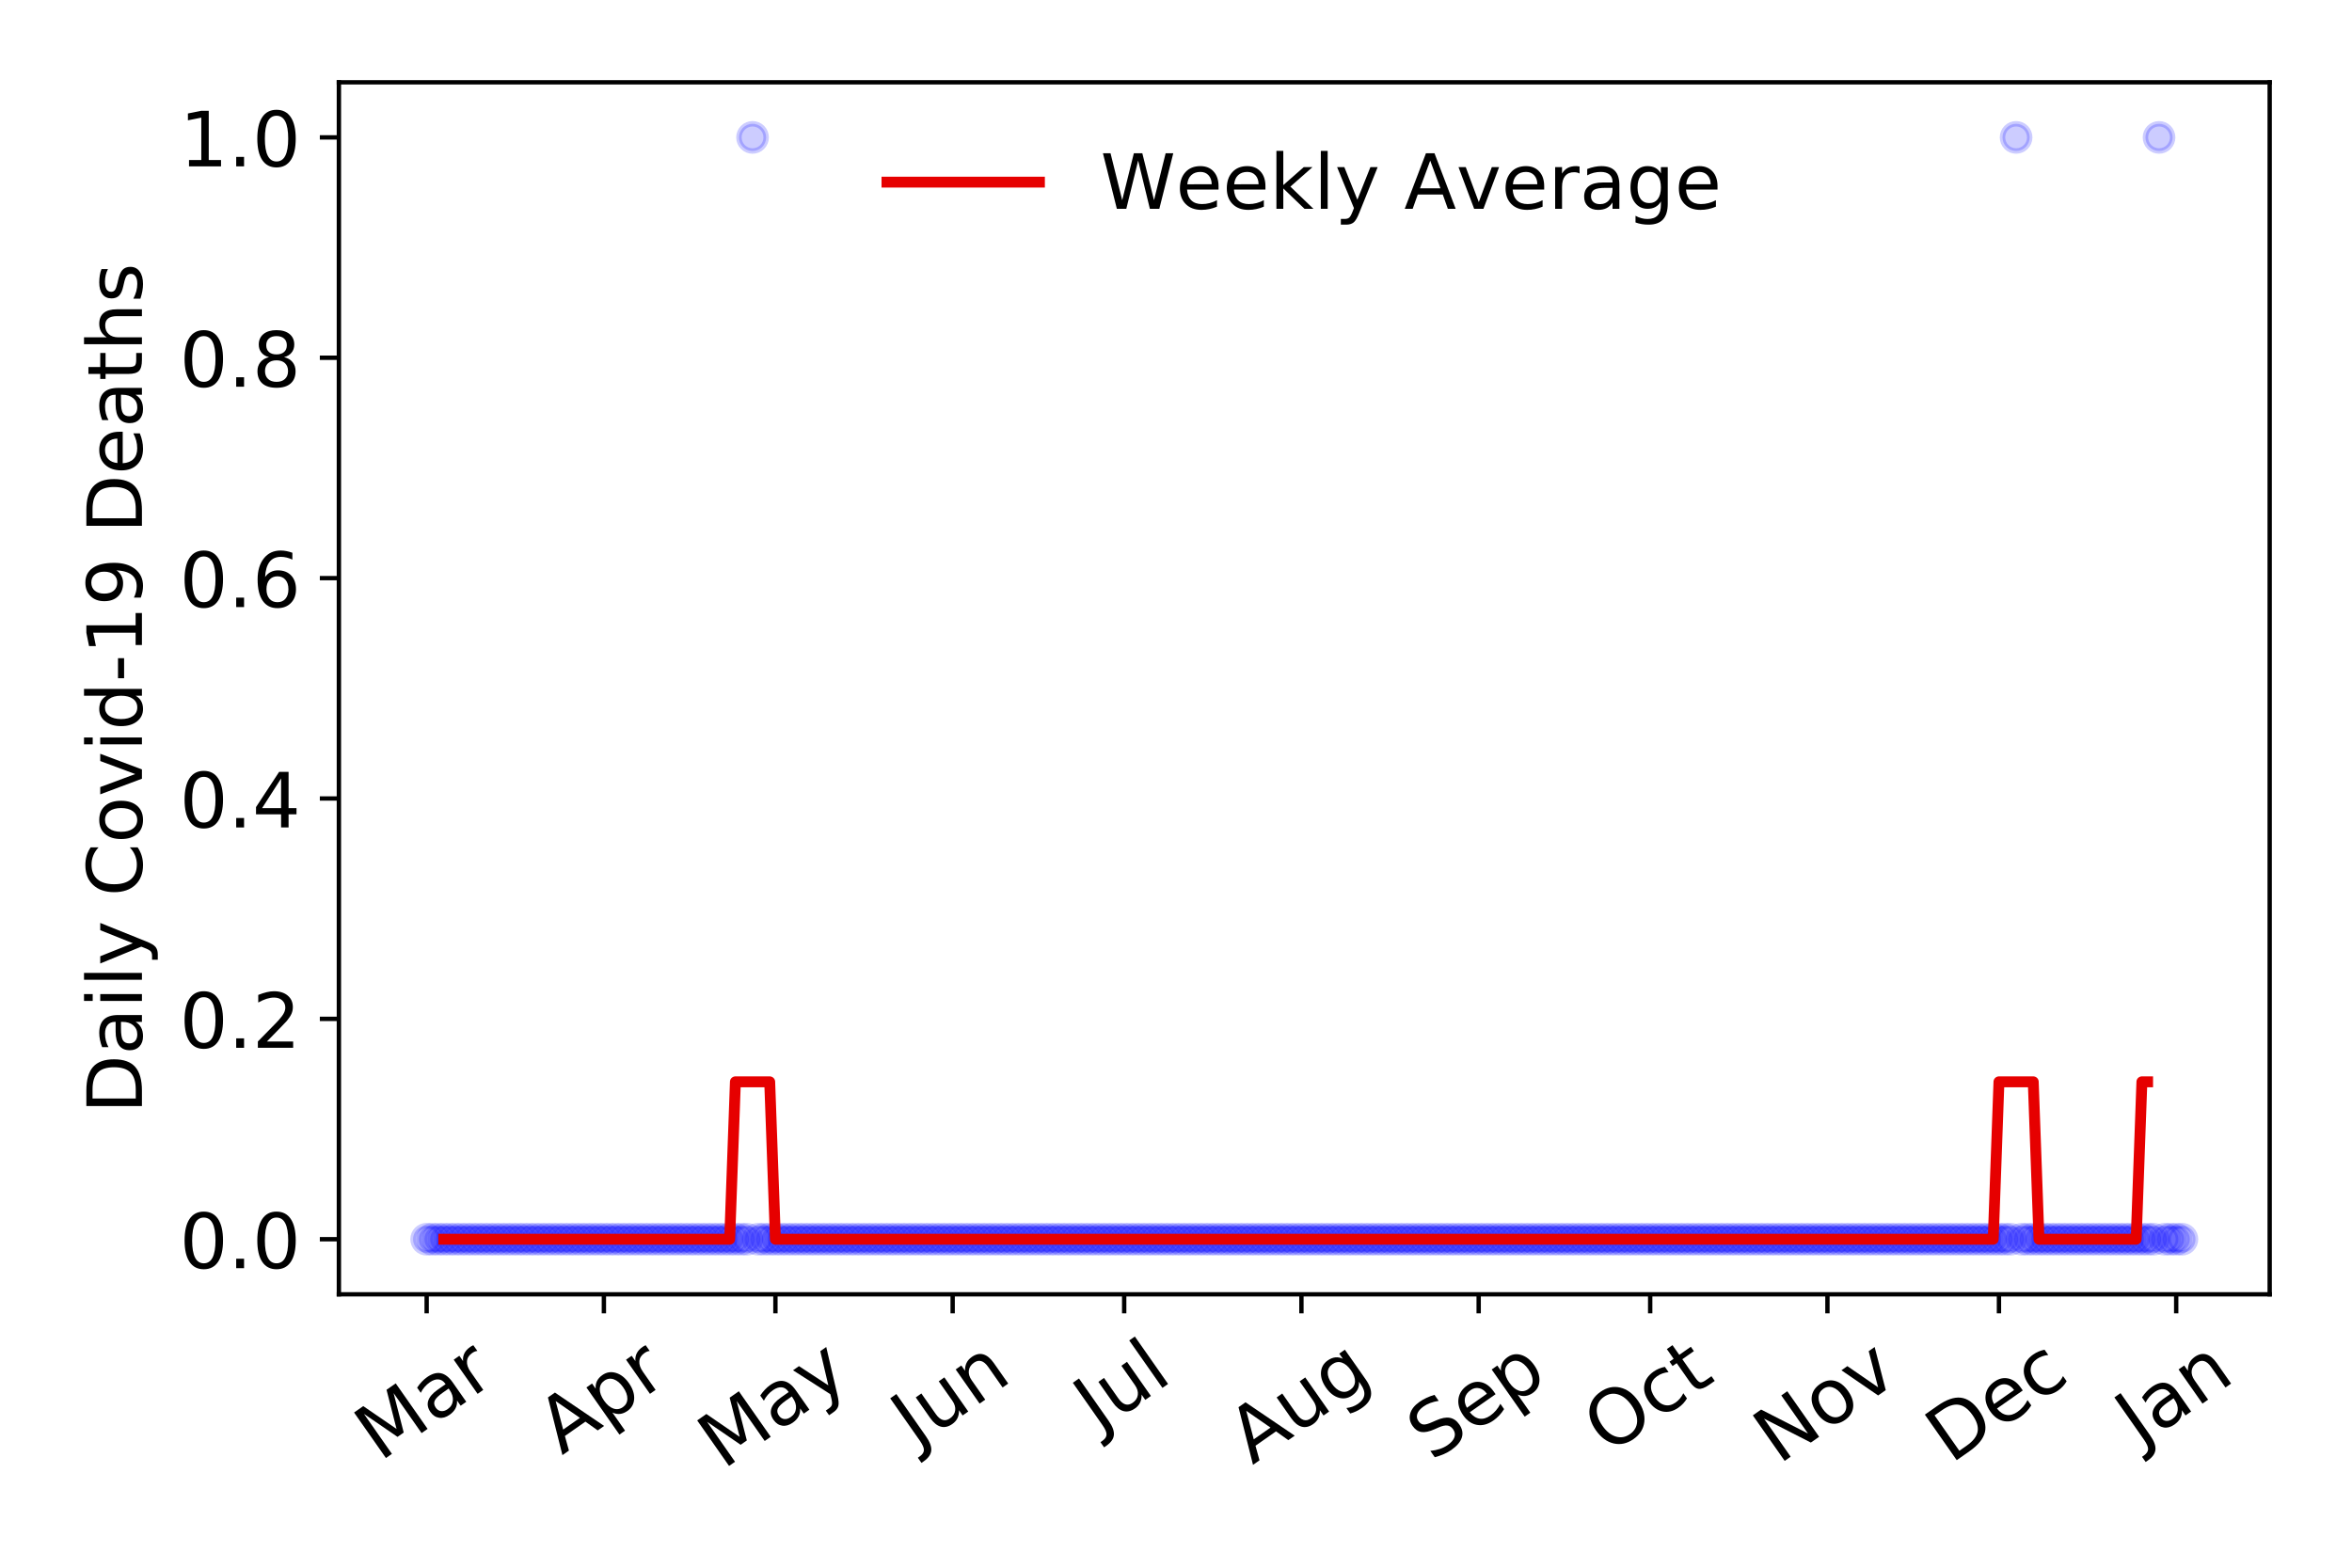 <?xml version="1.0" encoding="utf-8" standalone="no"?>
<!DOCTYPE svg PUBLIC "-//W3C//DTD SVG 1.1//EN"
  "http://www.w3.org/Graphics/SVG/1.1/DTD/svg11.dtd">
<!-- Created with matplotlib (https://matplotlib.org/) -->
<svg height="288pt" version="1.1" viewBox="0 0 432 288" width="432pt" xmlns="http://www.w3.org/2000/svg" xmlns:xlink="http://www.w3.org/1999/xlink">
 <defs>
  <style type="text/css">
*{stroke-linecap:butt;stroke-linejoin:round;}
  </style>
 </defs>
 <g id="figure_1">
  <g id="patch_1">
   <path d="M 0 288 
L 432 288 
L 432 0 
L 0 0 
z
" style="fill:#ffffff;"/>
  </g>
  <g id="axes_1">
   <g id="patch_2">
    <path d="M 62.245 237.778 
L 416.88 237.778 
L 416.88 15.12 
L 62.245 15.12 
z
" style="fill:#ffffff;"/>
   </g>
   <g id="matplotlib.axis_1">
    <g id="xtick_1">
     <g id="line2d_1">
      <defs>
       <path d="M 0 0 
L 0 3.5 
" id="m31844cf5f3" style="stroke:#000000;stroke-width:0.8;"/>
      </defs>
      <g>
       <use style="stroke:#000000;stroke-width:0.8;" x="78.365" xlink:href="#m31844cf5f3" y="237.778"/>
      </g>
     </g>
     <g id="text_1">
      <!-- Mar -->
      <defs>
       <path d="M 9.812 72.906 
L 24.516 72.906 
L 43.109 23.297 
L 61.812 72.906 
L 76.516 72.906 
L 76.516 0 
L 66.891 0 
L 66.891 64.016 
L 48.094 14.016 
L 38.188 14.016 
L 19.391 64.016 
L 19.391 0 
L 9.812 0 
z
" id="DejaVuSans-77"/>
       <path d="M 34.281 27.484 
Q 23.391 27.484 19.188 25 
Q 14.984 22.516 14.984 16.5 
Q 14.984 11.719 18.141 8.906 
Q 21.297 6.109 26.703 6.109 
Q 34.188 6.109 38.703 11.406 
Q 43.219 16.703 43.219 25.484 
L 43.219 27.484 
z
M 52.203 31.203 
L 52.203 0 
L 43.219 0 
L 43.219 8.297 
Q 40.141 3.328 35.547 0.953 
Q 30.953 -1.422 24.312 -1.422 
Q 15.922 -1.422 10.953 3.297 
Q 6 8.016 6 15.922 
Q 6 25.141 12.172 29.828 
Q 18.359 34.516 30.609 34.516 
L 43.219 34.516 
L 43.219 35.406 
Q 43.219 41.609 39.141 45 
Q 35.062 48.391 27.688 48.391 
Q 23 48.391 18.547 47.266 
Q 14.109 46.141 10.016 43.891 
L 10.016 52.203 
Q 14.938 54.109 19.578 55.047 
Q 24.219 56 28.609 56 
Q 40.484 56 46.344 49.844 
Q 52.203 43.703 52.203 31.203 
z
" id="DejaVuSans-97"/>
       <path d="M 41.109 46.297 
Q 39.594 47.172 37.812 47.578 
Q 36.031 48 33.891 48 
Q 26.266 48 22.188 43.047 
Q 18.109 38.094 18.109 28.812 
L 18.109 0 
L 9.078 0 
L 9.078 54.688 
L 18.109 54.688 
L 18.109 46.188 
Q 20.953 51.172 25.484 53.578 
Q 30.031 56 36.531 56 
Q 37.453 56 38.578 55.875 
Q 39.703 55.766 41.062 55.516 
z
" id="DejaVuSans-114"/>
      </defs>
      <g transform="translate(69.762 268.643)rotate(-35)scale(0.14 -0.14)">
       <use xlink:href="#DejaVuSans-77"/>
       <use x="86.279" xlink:href="#DejaVuSans-97"/>
       <use x="147.559" xlink:href="#DejaVuSans-114"/>
      </g>
     </g>
    </g>
    <g id="xtick_2">
     <g id="line2d_2">
      <g>
       <use style="stroke:#000000;stroke-width:0.8;" x="110.919" xlink:href="#m31844cf5f3" y="237.778"/>
      </g>
     </g>
     <g id="text_2">
      <!-- Apr -->
      <defs>
       <path d="M 34.188 63.188 
L 20.797 26.906 
L 47.609 26.906 
z
M 28.609 72.906 
L 39.797 72.906 
L 67.578 0 
L 57.328 0 
L 50.688 18.703 
L 17.828 18.703 
L 11.188 0 
L 0.781 0 
z
" id="DejaVuSans-65"/>
       <path d="M 18.109 8.203 
L 18.109 -20.797 
L 9.078 -20.797 
L 9.078 54.688 
L 18.109 54.688 
L 18.109 46.391 
Q 20.953 51.266 25.266 53.625 
Q 29.594 56 35.594 56 
Q 45.562 56 51.781 48.094 
Q 58.016 40.188 58.016 27.297 
Q 58.016 14.406 51.781 6.484 
Q 45.562 -1.422 35.594 -1.422 
Q 29.594 -1.422 25.266 0.953 
Q 20.953 3.328 18.109 8.203 
z
M 48.688 27.297 
Q 48.688 37.203 44.609 42.844 
Q 40.531 48.484 33.406 48.484 
Q 26.266 48.484 22.188 42.844 
Q 18.109 37.203 18.109 27.297 
Q 18.109 17.391 22.188 11.75 
Q 26.266 6.109 33.406 6.109 
Q 40.531 6.109 44.609 11.75 
Q 48.688 17.391 48.688 27.297 
z
" id="DejaVuSans-112"/>
      </defs>
      <g transform="translate(103.215 267.384)rotate(-35)scale(0.14 -0.14)">
       <use xlink:href="#DejaVuSans-65"/>
       <use x="68.408" xlink:href="#DejaVuSans-112"/>
       <use x="131.885" xlink:href="#DejaVuSans-114"/>
      </g>
     </g>
    </g>
    <g id="xtick_3">
     <g id="line2d_3">
      <g>
       <use style="stroke:#000000;stroke-width:0.8;" x="142.424" xlink:href="#m31844cf5f3" y="237.778"/>
      </g>
     </g>
     <g id="text_3">
      <!-- May -->
      <defs>
       <path d="M 32.172 -5.078 
Q 28.375 -14.844 24.75 -17.812 
Q 21.141 -20.797 15.094 -20.797 
L 7.906 -20.797 
L 7.906 -13.281 
L 13.188 -13.281 
Q 16.891 -13.281 18.938 -11.516 
Q 21 -9.766 23.484 -3.219 
L 25.094 0.875 
L 2.984 54.688 
L 12.5 54.688 
L 29.594 11.922 
L 46.688 54.688 
L 56.203 54.688 
z
" id="DejaVuSans-121"/>
      </defs>
      <g transform="translate(132.784 270.094)rotate(-35)scale(0.14 -0.14)">
       <use xlink:href="#DejaVuSans-77"/>
       <use x="86.279" xlink:href="#DejaVuSans-97"/>
       <use x="147.559" xlink:href="#DejaVuSans-121"/>
      </g>
     </g>
    </g>
    <g id="xtick_4">
     <g id="line2d_4">
      <g>
       <use style="stroke:#000000;stroke-width:0.8;" x="174.978" xlink:href="#m31844cf5f3" y="237.778"/>
      </g>
     </g>
     <g id="text_4">
      <!-- Jun -->
      <defs>
       <path d="M 9.812 72.906 
L 19.672 72.906 
L 19.672 5.078 
Q 19.672 -8.109 14.672 -14.062 
Q 9.672 -20.016 -1.422 -20.016 
L -5.172 -20.016 
L -5.172 -11.719 
L -2.094 -11.719 
Q 4.438 -11.719 7.125 -8.047 
Q 9.812 -4.391 9.812 5.078 
z
" id="DejaVuSans-74"/>
       <path d="M 8.5 21.578 
L 8.5 54.688 
L 17.484 54.688 
L 17.484 21.922 
Q 17.484 14.156 20.5 10.266 
Q 23.531 6.391 29.594 6.391 
Q 36.859 6.391 41.078 11.031 
Q 45.312 15.672 45.312 23.688 
L 45.312 54.688 
L 54.297 54.688 
L 54.297 0 
L 45.312 0 
L 45.312 8.406 
Q 42.047 3.422 37.719 1 
Q 33.406 -1.422 27.688 -1.422 
Q 18.266 -1.422 13.375 4.438 
Q 8.5 10.297 8.5 21.578 
z
M 31.109 56 
z
" id="DejaVuSans-117"/>
       <path d="M 54.891 33.016 
L 54.891 0 
L 45.906 0 
L 45.906 32.719 
Q 45.906 40.484 42.875 44.328 
Q 39.844 48.188 33.797 48.188 
Q 26.516 48.188 22.312 43.547 
Q 18.109 38.922 18.109 30.906 
L 18.109 0 
L 9.078 0 
L 9.078 54.688 
L 18.109 54.688 
L 18.109 46.188 
Q 21.344 51.125 25.703 53.562 
Q 30.078 56 35.797 56 
Q 45.219 56 50.047 50.172 
Q 54.891 44.344 54.891 33.016 
z
" id="DejaVuSans-110"/>
      </defs>
      <g transform="translate(168.235 266.039)rotate(-35)scale(0.14 -0.14)">
       <use xlink:href="#DejaVuSans-74"/>
       <use x="29.492" xlink:href="#DejaVuSans-117"/>
       <use x="92.871" xlink:href="#DejaVuSans-110"/>
      </g>
     </g>
    </g>
    <g id="xtick_5">
     <g id="line2d_5">
      <g>
       <use style="stroke:#000000;stroke-width:0.8;" x="206.483" xlink:href="#m31844cf5f3" y="237.778"/>
      </g>
     </g>
     <g id="text_5">
      <!-- Jul -->
      <defs>
       <path d="M 9.422 75.984 
L 18.406 75.984 
L 18.406 0 
L 9.422 0 
z
" id="DejaVuSans-108"/>
      </defs>
      <g transform="translate(201.78 263.181)rotate(-35)scale(0.14 -0.14)">
       <use xlink:href="#DejaVuSans-74"/>
       <use x="29.492" xlink:href="#DejaVuSans-117"/>
       <use x="92.871" xlink:href="#DejaVuSans-108"/>
      </g>
     </g>
    </g>
    <g id="xtick_6">
     <g id="line2d_6">
      <g>
       <use style="stroke:#000000;stroke-width:0.8;" x="239.037" xlink:href="#m31844cf5f3" y="237.778"/>
      </g>
     </g>
     <g id="text_6">
      <!-- Aug -->
      <defs>
       <path d="M 45.406 27.984 
Q 45.406 37.75 41.375 43.109 
Q 37.359 48.484 30.078 48.484 
Q 22.859 48.484 18.828 43.109 
Q 14.797 37.75 14.797 27.984 
Q 14.797 18.266 18.828 12.891 
Q 22.859 7.516 30.078 7.516 
Q 37.359 7.516 41.375 12.891 
Q 45.406 18.266 45.406 27.984 
z
M 54.391 6.781 
Q 54.391 -7.172 48.188 -13.984 
Q 42 -20.797 29.203 -20.797 
Q 24.469 -20.797 20.266 -20.094 
Q 16.062 -19.391 12.109 -17.922 
L 12.109 -9.188 
Q 16.062 -11.328 19.922 -12.344 
Q 23.781 -13.375 27.781 -13.375 
Q 36.625 -13.375 41.016 -8.766 
Q 45.406 -4.156 45.406 5.172 
L 45.406 9.625 
Q 42.625 4.781 38.281 2.391 
Q 33.938 0 27.875 0 
Q 17.828 0 11.672 7.656 
Q 5.516 15.328 5.516 27.984 
Q 5.516 40.672 11.672 48.328 
Q 17.828 56 27.875 56 
Q 33.938 56 38.281 53.609 
Q 42.625 51.219 45.406 46.391 
L 45.406 54.688 
L 54.391 54.688 
z
" id="DejaVuSans-103"/>
      </defs>
      <g transform="translate(230.057 269.172)rotate(-35)scale(0.14 -0.14)">
       <use xlink:href="#DejaVuSans-65"/>
       <use x="68.408" xlink:href="#DejaVuSans-117"/>
       <use x="131.787" xlink:href="#DejaVuSans-103"/>
      </g>
     </g>
    </g>
    <g id="xtick_7">
     <g id="line2d_7">
      <g>
       <use style="stroke:#000000;stroke-width:0.8;" x="271.592" xlink:href="#m31844cf5f3" y="237.778"/>
      </g>
     </g>
     <g id="text_7">
      <!-- Sep -->
      <defs>
       <path d="M 53.516 70.516 
L 53.516 60.891 
Q 47.906 63.578 42.922 64.891 
Q 37.938 66.219 33.297 66.219 
Q 25.25 66.219 20.875 63.094 
Q 16.5 59.969 16.5 54.203 
Q 16.5 49.359 19.406 46.891 
Q 22.312 44.438 30.422 42.922 
L 36.375 41.703 
Q 47.406 39.594 52.656 34.297 
Q 57.906 29 57.906 20.125 
Q 57.906 9.516 50.797 4.047 
Q 43.703 -1.422 29.984 -1.422 
Q 24.812 -1.422 18.969 -0.25 
Q 13.141 0.922 6.891 3.219 
L 6.891 13.375 
Q 12.891 10.016 18.656 8.297 
Q 24.422 6.594 29.984 6.594 
Q 38.422 6.594 43.016 9.906 
Q 47.609 13.234 47.609 19.391 
Q 47.609 24.75 44.312 27.781 
Q 41.016 30.812 33.5 32.328 
L 27.484 33.5 
Q 16.453 35.688 11.516 40.375 
Q 6.594 45.062 6.594 53.422 
Q 6.594 63.094 13.406 68.656 
Q 20.219 74.219 32.172 74.219 
Q 37.312 74.219 42.625 73.281 
Q 47.953 72.359 53.516 70.516 
z
" id="DejaVuSans-83"/>
       <path d="M 56.203 29.594 
L 56.203 25.203 
L 14.891 25.203 
Q 15.484 15.922 20.484 11.062 
Q 25.484 6.203 34.422 6.203 
Q 39.594 6.203 44.453 7.469 
Q 49.312 8.734 54.109 11.281 
L 54.109 2.781 
Q 49.266 0.734 44.188 -0.344 
Q 39.109 -1.422 33.891 -1.422 
Q 20.797 -1.422 13.156 6.188 
Q 5.516 13.812 5.516 26.812 
Q 5.516 40.234 12.766 48.109 
Q 20.016 56 32.328 56 
Q 43.359 56 49.781 48.891 
Q 56.203 41.797 56.203 29.594 
z
M 47.219 32.234 
Q 47.125 39.594 43.094 43.984 
Q 39.062 48.391 32.422 48.391 
Q 24.906 48.391 20.391 44.141 
Q 15.875 39.891 15.188 32.172 
z
" id="DejaVuSans-101"/>
      </defs>
      <g transform="translate(262.999 268.629)rotate(-35)scale(0.14 -0.14)">
       <use xlink:href="#DejaVuSans-83"/>
       <use x="63.477" xlink:href="#DejaVuSans-101"/>
       <use x="125" xlink:href="#DejaVuSans-112"/>
      </g>
     </g>
    </g>
    <g id="xtick_8">
     <g id="line2d_8">
      <g>
       <use style="stroke:#000000;stroke-width:0.8;" x="303.096" xlink:href="#m31844cf5f3" y="237.778"/>
      </g>
     </g>
     <g id="text_8">
      <!-- Oct -->
      <defs>
       <path d="M 39.406 66.219 
Q 28.656 66.219 22.328 58.203 
Q 16.016 50.203 16.016 36.375 
Q 16.016 22.609 22.328 14.594 
Q 28.656 6.594 39.406 6.594 
Q 50.141 6.594 56.422 14.594 
Q 62.703 22.609 62.703 36.375 
Q 62.703 50.203 56.422 58.203 
Q 50.141 66.219 39.406 66.219 
z
M 39.406 74.219 
Q 54.734 74.219 63.906 63.938 
Q 73.094 53.656 73.094 36.375 
Q 73.094 19.141 63.906 8.859 
Q 54.734 -1.422 39.406 -1.422 
Q 24.031 -1.422 14.812 8.828 
Q 5.609 19.094 5.609 36.375 
Q 5.609 53.656 14.812 63.938 
Q 24.031 74.219 39.406 74.219 
z
" id="DejaVuSans-79"/>
       <path d="M 48.781 52.594 
L 48.781 44.188 
Q 44.969 46.297 41.141 47.344 
Q 37.312 48.391 33.406 48.391 
Q 24.656 48.391 19.812 42.844 
Q 14.984 37.312 14.984 27.297 
Q 14.984 17.281 19.812 11.734 
Q 24.656 6.203 33.406 6.203 
Q 37.312 6.203 41.141 7.25 
Q 44.969 8.297 48.781 10.406 
L 48.781 2.094 
Q 45.016 0.344 40.984 -0.531 
Q 36.969 -1.422 32.422 -1.422 
Q 20.062 -1.422 12.781 6.344 
Q 5.516 14.109 5.516 27.297 
Q 5.516 40.672 12.859 48.328 
Q 20.219 56 33.016 56 
Q 37.156 56 41.109 55.141 
Q 45.062 54.297 48.781 52.594 
z
" id="DejaVuSans-99"/>
       <path d="M 18.312 70.219 
L 18.312 54.688 
L 36.812 54.688 
L 36.812 47.703 
L 18.312 47.703 
L 18.312 18.016 
Q 18.312 11.328 20.141 9.422 
Q 21.969 7.516 27.594 7.516 
L 36.812 7.516 
L 36.812 0 
L 27.594 0 
Q 17.188 0 13.234 3.875 
Q 9.281 7.766 9.281 18.016 
L 9.281 47.703 
L 2.688 47.703 
L 2.688 54.688 
L 9.281 54.688 
L 9.281 70.219 
z
" id="DejaVuSans-116"/>
      </defs>
      <g transform="translate(295.398 267.377)rotate(-35)scale(0.14 -0.14)">
       <use xlink:href="#DejaVuSans-79"/>
       <use x="78.711" xlink:href="#DejaVuSans-99"/>
       <use x="133.691" xlink:href="#DejaVuSans-116"/>
      </g>
     </g>
    </g>
    <g id="xtick_9">
     <g id="line2d_9">
      <g>
       <use style="stroke:#000000;stroke-width:0.8;" x="335.651" xlink:href="#m31844cf5f3" y="237.778"/>
      </g>
     </g>
     <g id="text_9">
      <!-- Nov -->
      <defs>
       <path d="M 9.812 72.906 
L 23.094 72.906 
L 55.422 11.922 
L 55.422 72.906 
L 64.984 72.906 
L 64.984 0 
L 51.703 0 
L 19.391 60.984 
L 19.391 0 
L 9.812 0 
z
" id="DejaVuSans-78"/>
       <path d="M 30.609 48.391 
Q 23.391 48.391 19.188 42.75 
Q 14.984 37.109 14.984 27.297 
Q 14.984 17.484 19.156 11.844 
Q 23.344 6.203 30.609 6.203 
Q 37.797 6.203 41.984 11.859 
Q 46.188 17.531 46.188 27.297 
Q 46.188 37.016 41.984 42.703 
Q 37.797 48.391 30.609 48.391 
z
M 30.609 56 
Q 42.328 56 49.016 48.375 
Q 55.719 40.766 55.719 27.297 
Q 55.719 13.875 49.016 6.219 
Q 42.328 -1.422 30.609 -1.422 
Q 18.844 -1.422 12.172 6.219 
Q 5.516 13.875 5.516 27.297 
Q 5.516 40.766 12.172 48.375 
Q 18.844 56 30.609 56 
z
" id="DejaVuSans-111"/>
       <path d="M 2.984 54.688 
L 12.5 54.688 
L 29.594 8.797 
L 46.688 54.688 
L 56.203 54.688 
L 35.688 0 
L 23.484 0 
z
" id="DejaVuSans-118"/>
      </defs>
      <g transform="translate(326.675 269.166)rotate(-35)scale(0.14 -0.14)">
       <use xlink:href="#DejaVuSans-78"/>
       <use x="74.805" xlink:href="#DejaVuSans-111"/>
       <use x="135.986" xlink:href="#DejaVuSans-118"/>
      </g>
     </g>
    </g>
    <g id="xtick_10">
     <g id="line2d_10">
      <g>
       <use style="stroke:#000000;stroke-width:0.8;" x="367.155" xlink:href="#m31844cf5f3" y="237.778"/>
      </g>
     </g>
     <g id="text_10">
      <!-- Dec -->
      <defs>
       <path d="M 19.672 64.797 
L 19.672 8.109 
L 31.594 8.109 
Q 46.688 8.109 53.688 14.938 
Q 60.688 21.781 60.688 36.531 
Q 60.688 51.172 53.688 57.984 
Q 46.688 64.797 31.594 64.797 
z
M 9.812 72.906 
L 30.078 72.906 
Q 51.266 72.906 61.172 64.094 
Q 71.094 55.281 71.094 36.531 
Q 71.094 17.672 61.125 8.828 
Q 51.172 0 30.078 0 
L 9.812 0 
z
" id="DejaVuSans-68"/>
      </defs>
      <g transform="translate(358.275 269.032)rotate(-35)scale(0.14 -0.14)">
       <use xlink:href="#DejaVuSans-68"/>
       <use x="77.002" xlink:href="#DejaVuSans-101"/>
       <use x="138.525" xlink:href="#DejaVuSans-99"/>
      </g>
     </g>
    </g>
    <g id="xtick_11">
     <g id="line2d_11">
      <g>
       <use style="stroke:#000000;stroke-width:0.8;" x="399.71" xlink:href="#m31844cf5f3" y="237.778"/>
      </g>
     </g>
     <g id="text_11">
      <!-- Jan -->
      <g transform="translate(393.086 265.871)rotate(-35)scale(0.14 -0.14)">
       <use xlink:href="#DejaVuSans-74"/>
       <use x="29.492" xlink:href="#DejaVuSans-97"/>
       <use x="90.771" xlink:href="#DejaVuSans-110"/>
      </g>
     </g>
    </g>
   </g>
   <g id="matplotlib.axis_2">
    <g id="ytick_1">
     <g id="line2d_12">
      <defs>
       <path d="M 0 0 
L -3.5 0 
" id="mde92804a16" style="stroke:#000000;stroke-width:0.8;"/>
      </defs>
      <g>
       <use style="stroke:#000000;stroke-width:0.8;" x="62.245" xlink:href="#mde92804a16" y="227.657"/>
      </g>
     </g>
     <g id="text_12">
      <!-- 0.0 -->
      <defs>
       <path d="M 31.781 66.406 
Q 24.172 66.406 20.328 58.906 
Q 16.5 51.422 16.5 36.375 
Q 16.5 21.391 20.328 13.891 
Q 24.172 6.391 31.781 6.391 
Q 39.453 6.391 43.281 13.891 
Q 47.125 21.391 47.125 36.375 
Q 47.125 51.422 43.281 58.906 
Q 39.453 66.406 31.781 66.406 
z
M 31.781 74.219 
Q 44.047 74.219 50.516 64.516 
Q 56.984 54.828 56.984 36.375 
Q 56.984 17.969 50.516 8.266 
Q 44.047 -1.422 31.781 -1.422 
Q 19.531 -1.422 13.062 8.266 
Q 6.594 17.969 6.594 36.375 
Q 6.594 54.828 13.062 64.516 
Q 19.531 74.219 31.781 74.219 
z
" id="DejaVuSans-48"/>
       <path d="M 10.688 12.406 
L 21 12.406 
L 21 0 
L 10.688 0 
z
" id="DejaVuSans-46"/>
      </defs>
      <g transform="translate(32.981 232.976)scale(0.14 -0.14)">
       <use xlink:href="#DejaVuSans-48"/>
       <use x="63.623" xlink:href="#DejaVuSans-46"/>
       <use x="95.41" xlink:href="#DejaVuSans-48"/>
      </g>
     </g>
    </g>
    <g id="ytick_2">
     <g id="line2d_13">
      <g>
       <use style="stroke:#000000;stroke-width:0.8;" x="62.245" xlink:href="#mde92804a16" y="187.174"/>
      </g>
     </g>
     <g id="text_13">
      <!-- 0.2 -->
      <defs>
       <path d="M 19.188 8.297 
L 53.609 8.297 
L 53.609 0 
L 7.328 0 
L 7.328 8.297 
Q 12.938 14.109 22.625 23.891 
Q 32.328 33.688 34.812 36.531 
Q 39.547 41.844 41.422 45.531 
Q 43.312 49.219 43.312 52.781 
Q 43.312 58.594 39.234 62.25 
Q 35.156 65.922 28.609 65.922 
Q 23.969 65.922 18.812 64.312 
Q 13.672 62.703 7.812 59.422 
L 7.812 69.391 
Q 13.766 71.781 18.938 73 
Q 24.125 74.219 28.422 74.219 
Q 39.75 74.219 46.484 68.547 
Q 53.219 62.891 53.219 53.422 
Q 53.219 48.922 51.531 44.891 
Q 49.859 40.875 45.406 35.406 
Q 44.188 33.984 37.641 27.219 
Q 31.109 20.453 19.188 8.297 
z
" id="DejaVuSans-50"/>
      </defs>
      <g transform="translate(32.981 192.493)scale(0.14 -0.14)">
       <use xlink:href="#DejaVuSans-48"/>
       <use x="63.623" xlink:href="#DejaVuSans-46"/>
       <use x="95.41" xlink:href="#DejaVuSans-50"/>
      </g>
     </g>
    </g>
    <g id="ytick_3">
     <g id="line2d_14">
      <g>
       <use style="stroke:#000000;stroke-width:0.8;" x="62.245" xlink:href="#mde92804a16" y="146.691"/>
      </g>
     </g>
     <g id="text_14">
      <!-- 0.4 -->
      <defs>
       <path d="M 37.797 64.312 
L 12.891 25.391 
L 37.797 25.391 
z
M 35.203 72.906 
L 47.609 72.906 
L 47.609 25.391 
L 58.016 25.391 
L 58.016 17.188 
L 47.609 17.188 
L 47.609 0 
L 37.797 0 
L 37.797 17.188 
L 4.891 17.188 
L 4.891 26.703 
z
" id="DejaVuSans-52"/>
      </defs>
      <g transform="translate(32.981 152.01)scale(0.14 -0.14)">
       <use xlink:href="#DejaVuSans-48"/>
       <use x="63.623" xlink:href="#DejaVuSans-46"/>
       <use x="95.41" xlink:href="#DejaVuSans-52"/>
      </g>
     </g>
    </g>
    <g id="ytick_4">
     <g id="line2d_15">
      <g>
       <use style="stroke:#000000;stroke-width:0.8;" x="62.245" xlink:href="#mde92804a16" y="106.207"/>
      </g>
     </g>
     <g id="text_15">
      <!-- 0.6 -->
      <defs>
       <path d="M 33.016 40.375 
Q 26.375 40.375 22.484 35.828 
Q 18.609 31.297 18.609 23.391 
Q 18.609 15.531 22.484 10.953 
Q 26.375 6.391 33.016 6.391 
Q 39.656 6.391 43.531 10.953 
Q 47.406 15.531 47.406 23.391 
Q 47.406 31.297 43.531 35.828 
Q 39.656 40.375 33.016 40.375 
z
M 52.594 71.297 
L 52.594 62.312 
Q 48.875 64.062 45.094 64.984 
Q 41.312 65.922 37.594 65.922 
Q 27.828 65.922 22.672 59.328 
Q 17.531 52.734 16.797 39.406 
Q 19.672 43.656 24.016 45.922 
Q 28.375 48.188 33.594 48.188 
Q 44.578 48.188 50.953 41.516 
Q 57.328 34.859 57.328 23.391 
Q 57.328 12.156 50.688 5.359 
Q 44.047 -1.422 33.016 -1.422 
Q 20.359 -1.422 13.672 8.266 
Q 6.984 17.969 6.984 36.375 
Q 6.984 53.656 15.188 63.938 
Q 23.391 74.219 37.203 74.219 
Q 40.922 74.219 44.703 73.484 
Q 48.484 72.75 52.594 71.297 
z
" id="DejaVuSans-54"/>
      </defs>
      <g transform="translate(32.981 111.526)scale(0.14 -0.14)">
       <use xlink:href="#DejaVuSans-48"/>
       <use x="63.623" xlink:href="#DejaVuSans-46"/>
       <use x="95.41" xlink:href="#DejaVuSans-54"/>
      </g>
     </g>
    </g>
    <g id="ytick_5">
     <g id="line2d_16">
      <g>
       <use style="stroke:#000000;stroke-width:0.8;" x="62.245" xlink:href="#mde92804a16" y="65.724"/>
      </g>
     </g>
     <g id="text_16">
      <!-- 0.8 -->
      <defs>
       <path d="M 31.781 34.625 
Q 24.75 34.625 20.719 30.859 
Q 16.703 27.094 16.703 20.516 
Q 16.703 13.922 20.719 10.156 
Q 24.75 6.391 31.781 6.391 
Q 38.812 6.391 42.859 10.172 
Q 46.922 13.969 46.922 20.516 
Q 46.922 27.094 42.891 30.859 
Q 38.875 34.625 31.781 34.625 
z
M 21.922 38.812 
Q 15.578 40.375 12.031 44.719 
Q 8.5 49.078 8.5 55.328 
Q 8.5 64.062 14.719 69.141 
Q 20.953 74.219 31.781 74.219 
Q 42.672 74.219 48.875 69.141 
Q 55.078 64.062 55.078 55.328 
Q 55.078 49.078 51.531 44.719 
Q 48 40.375 41.703 38.812 
Q 48.828 37.156 52.797 32.312 
Q 56.781 27.484 56.781 20.516 
Q 56.781 9.906 50.312 4.234 
Q 43.844 -1.422 31.781 -1.422 
Q 19.734 -1.422 13.25 4.234 
Q 6.781 9.906 6.781 20.516 
Q 6.781 27.484 10.781 32.312 
Q 14.797 37.156 21.922 38.812 
z
M 18.312 54.391 
Q 18.312 48.734 21.844 45.562 
Q 25.391 42.391 31.781 42.391 
Q 38.141 42.391 41.719 45.562 
Q 45.312 48.734 45.312 54.391 
Q 45.312 60.062 41.719 63.234 
Q 38.141 66.406 31.781 66.406 
Q 25.391 66.406 21.844 63.234 
Q 18.312 60.062 18.312 54.391 
z
" id="DejaVuSans-56"/>
      </defs>
      <g transform="translate(32.981 71.043)scale(0.14 -0.14)">
       <use xlink:href="#DejaVuSans-48"/>
       <use x="63.623" xlink:href="#DejaVuSans-46"/>
       <use x="95.41" xlink:href="#DejaVuSans-56"/>
      </g>
     </g>
    </g>
    <g id="ytick_6">
     <g id="line2d_17">
      <g>
       <use style="stroke:#000000;stroke-width:0.8;" x="62.245" xlink:href="#mde92804a16" y="25.241"/>
      </g>
     </g>
     <g id="text_17">
      <!-- 1.0 -->
      <defs>
       <path d="M 12.406 8.297 
L 28.516 8.297 
L 28.516 63.922 
L 10.984 60.406 
L 10.984 69.391 
L 28.422 72.906 
L 38.281 72.906 
L 38.281 8.297 
L 54.391 8.297 
L 54.391 0 
L 12.406 0 
z
" id="DejaVuSans-49"/>
      </defs>
      <g transform="translate(32.981 30.56)scale(0.14 -0.14)">
       <use xlink:href="#DejaVuSans-49"/>
       <use x="63.623" xlink:href="#DejaVuSans-46"/>
       <use x="95.41" xlink:href="#DejaVuSans-48"/>
      </g>
     </g>
    </g>
    <g id="text_18">
     <!-- Daily Covid-19 Deaths -->
     <defs>
      <path d="M 9.422 54.688 
L 18.406 54.688 
L 18.406 0 
L 9.422 0 
z
M 9.422 75.984 
L 18.406 75.984 
L 18.406 64.594 
L 9.422 64.594 
z
" id="DejaVuSans-105"/>
      <path id="DejaVuSans-32"/>
      <path d="M 64.406 67.281 
L 64.406 56.891 
Q 59.422 61.531 53.781 63.812 
Q 48.141 66.109 41.797 66.109 
Q 29.297 66.109 22.656 58.469 
Q 16.016 50.828 16.016 36.375 
Q 16.016 21.969 22.656 14.328 
Q 29.297 6.688 41.797 6.688 
Q 48.141 6.688 53.781 8.984 
Q 59.422 11.281 64.406 15.922 
L 64.406 5.609 
Q 59.234 2.094 53.438 0.328 
Q 47.656 -1.422 41.219 -1.422 
Q 24.656 -1.422 15.125 8.703 
Q 5.609 18.844 5.609 36.375 
Q 5.609 53.953 15.125 64.078 
Q 24.656 74.219 41.219 74.219 
Q 47.75 74.219 53.531 72.484 
Q 59.328 70.75 64.406 67.281 
z
" id="DejaVuSans-67"/>
      <path d="M 45.406 46.391 
L 45.406 75.984 
L 54.391 75.984 
L 54.391 0 
L 45.406 0 
L 45.406 8.203 
Q 42.578 3.328 38.25 0.953 
Q 33.938 -1.422 27.875 -1.422 
Q 17.969 -1.422 11.734 6.484 
Q 5.516 14.406 5.516 27.297 
Q 5.516 40.188 11.734 48.094 
Q 17.969 56 27.875 56 
Q 33.938 56 38.25 53.625 
Q 42.578 51.266 45.406 46.391 
z
M 14.797 27.297 
Q 14.797 17.391 18.875 11.75 
Q 22.953 6.109 30.078 6.109 
Q 37.203 6.109 41.297 11.75 
Q 45.406 17.391 45.406 27.297 
Q 45.406 37.203 41.297 42.844 
Q 37.203 48.484 30.078 48.484 
Q 22.953 48.484 18.875 42.844 
Q 14.797 37.203 14.797 27.297 
z
" id="DejaVuSans-100"/>
      <path d="M 4.891 31.391 
L 31.203 31.391 
L 31.203 23.391 
L 4.891 23.391 
z
" id="DejaVuSans-45"/>
      <path d="M 10.984 1.516 
L 10.984 10.5 
Q 14.703 8.734 18.5 7.812 
Q 22.312 6.891 25.984 6.891 
Q 35.75 6.891 40.891 13.453 
Q 46.047 20.016 46.781 33.406 
Q 43.953 29.203 39.594 26.953 
Q 35.25 24.703 29.984 24.703 
Q 19.047 24.703 12.672 31.312 
Q 6.297 37.938 6.297 49.422 
Q 6.297 60.641 12.938 67.422 
Q 19.578 74.219 30.609 74.219 
Q 43.266 74.219 49.922 64.516 
Q 56.594 54.828 56.594 36.375 
Q 56.594 19.141 48.406 8.859 
Q 40.234 -1.422 26.422 -1.422 
Q 22.703 -1.422 18.891 -0.688 
Q 15.094 0.047 10.984 1.516 
z
M 30.609 32.422 
Q 37.25 32.422 41.125 36.953 
Q 45.016 41.5 45.016 49.422 
Q 45.016 57.281 41.125 61.844 
Q 37.25 66.406 30.609 66.406 
Q 23.969 66.406 20.094 61.844 
Q 16.219 57.281 16.219 49.422 
Q 16.219 41.5 20.094 36.953 
Q 23.969 32.422 30.609 32.422 
z
" id="DejaVuSans-57"/>
      <path d="M 54.891 33.016 
L 54.891 0 
L 45.906 0 
L 45.906 32.719 
Q 45.906 40.484 42.875 44.328 
Q 39.844 48.188 33.797 48.188 
Q 26.516 48.188 22.312 43.547 
Q 18.109 38.922 18.109 30.906 
L 18.109 0 
L 9.078 0 
L 9.078 75.984 
L 18.109 75.984 
L 18.109 46.188 
Q 21.344 51.125 25.703 53.562 
Q 30.078 56 35.797 56 
Q 45.219 56 50.047 50.172 
Q 54.891 44.344 54.891 33.016 
z
" id="DejaVuSans-104"/>
      <path d="M 44.281 53.078 
L 44.281 44.578 
Q 40.484 46.531 36.375 47.5 
Q 32.281 48.484 27.875 48.484 
Q 21.188 48.484 17.844 46.438 
Q 14.5 44.391 14.5 40.281 
Q 14.5 37.156 16.891 35.375 
Q 19.281 33.594 26.516 31.984 
L 29.594 31.297 
Q 39.156 29.25 43.188 25.516 
Q 47.219 21.781 47.219 15.094 
Q 47.219 7.469 41.188 3.016 
Q 35.156 -1.422 24.609 -1.422 
Q 20.219 -1.422 15.453 -0.562 
Q 10.688 0.297 5.422 2 
L 5.422 11.281 
Q 10.406 8.688 15.234 7.391 
Q 20.062 6.109 24.812 6.109 
Q 31.156 6.109 34.562 8.281 
Q 37.984 10.453 37.984 14.406 
Q 37.984 18.062 35.516 20.016 
Q 33.062 21.969 24.703 23.781 
L 21.578 24.516 
Q 13.234 26.266 9.516 29.906 
Q 5.812 33.547 5.812 39.891 
Q 5.812 47.609 11.281 51.797 
Q 16.75 56 26.812 56 
Q 31.781 56 36.172 55.266 
Q 40.578 54.547 44.281 53.078 
z
" id="DejaVuSans-115"/>
     </defs>
     <g transform="translate(26.069 204.56)rotate(-90)scale(0.14 -0.14)">
      <use xlink:href="#DejaVuSans-68"/>
      <use x="77.002" xlink:href="#DejaVuSans-97"/>
      <use x="138.281" xlink:href="#DejaVuSans-105"/>
      <use x="166.064" xlink:href="#DejaVuSans-108"/>
      <use x="193.848" xlink:href="#DejaVuSans-121"/>
      <use x="253.027" xlink:href="#DejaVuSans-32"/>
      <use x="284.814" xlink:href="#DejaVuSans-67"/>
      <use x="354.639" xlink:href="#DejaVuSans-111"/>
      <use x="415.82" xlink:href="#DejaVuSans-118"/>
      <use x="475" xlink:href="#DejaVuSans-105"/>
      <use x="502.783" xlink:href="#DejaVuSans-100"/>
      <use x="566.26" xlink:href="#DejaVuSans-45"/>
      <use x="602.344" xlink:href="#DejaVuSans-49"/>
      <use x="665.967" xlink:href="#DejaVuSans-57"/>
      <use x="729.59" xlink:href="#DejaVuSans-32"/>
      <use x="761.377" xlink:href="#DejaVuSans-68"/>
      <use x="838.379" xlink:href="#DejaVuSans-101"/>
      <use x="899.902" xlink:href="#DejaVuSans-97"/>
      <use x="961.182" xlink:href="#DejaVuSans-116"/>
      <use x="1000.391" xlink:href="#DejaVuSans-104"/>
      <use x="1063.77" xlink:href="#DejaVuSans-115"/>
     </g>
    </g>
   </g>
   <g id="line2d_18">
    <defs>
     <path d="M 0 2.5 
C 0.663 2.5 1.299 2.237 1.768 1.768 
C 2.237 1.299 2.5 0.663 2.5 0 
C 2.5 -0.663 2.237 -1.299 1.768 -1.768 
C 1.299 -2.237 0.663 -2.5 0 -2.5 
C -0.663 -2.5 -1.299 -2.237 -1.768 -1.768 
C -2.237 -1.299 -2.5 -0.663 -2.5 0 
C -2.5 0.663 -2.237 1.299 -1.768 1.768 
C -1.299 2.237 -0.663 2.5 0 2.5 
z
" id="m95d90be6fa" style="stroke:#0000ff;stroke-opacity:0.2;"/>
    </defs>
    <g clip-path="url(#pb7ea8947c0)">
     <use style="fill:#0000ff;fill-opacity:0.2;stroke:#0000ff;stroke-opacity:0.2;" x="78.365" xlink:href="#m95d90be6fa" y="227.657"/>
     <use style="fill:#0000ff;fill-opacity:0.2;stroke:#0000ff;stroke-opacity:0.2;" x="79.415" xlink:href="#m95d90be6fa" y="227.657"/>
     <use style="fill:#0000ff;fill-opacity:0.2;stroke:#0000ff;stroke-opacity:0.2;" x="80.465" xlink:href="#m95d90be6fa" y="227.657"/>
     <use style="fill:#0000ff;fill-opacity:0.2;stroke:#0000ff;stroke-opacity:0.2;" x="81.515" xlink:href="#m95d90be6fa" y="227.657"/>
     <use style="fill:#0000ff;fill-opacity:0.2;stroke:#0000ff;stroke-opacity:0.2;" x="82.565" xlink:href="#m95d90be6fa" y="227.657"/>
     <use style="fill:#0000ff;fill-opacity:0.2;stroke:#0000ff;stroke-opacity:0.2;" x="83.616" xlink:href="#m95d90be6fa" y="227.657"/>
     <use style="fill:#0000ff;fill-opacity:0.2;stroke:#0000ff;stroke-opacity:0.2;" x="84.666" xlink:href="#m95d90be6fa" y="227.657"/>
     <use style="fill:#0000ff;fill-opacity:0.2;stroke:#0000ff;stroke-opacity:0.2;" x="85.716" xlink:href="#m95d90be6fa" y="227.657"/>
     <use style="fill:#0000ff;fill-opacity:0.2;stroke:#0000ff;stroke-opacity:0.2;" x="86.766" xlink:href="#m95d90be6fa" y="227.657"/>
     <use style="fill:#0000ff;fill-opacity:0.2;stroke:#0000ff;stroke-opacity:0.2;" x="87.816" xlink:href="#m95d90be6fa" y="227.657"/>
     <use style="fill:#0000ff;fill-opacity:0.2;stroke:#0000ff;stroke-opacity:0.2;" x="88.866" xlink:href="#m95d90be6fa" y="227.657"/>
     <use style="fill:#0000ff;fill-opacity:0.2;stroke:#0000ff;stroke-opacity:0.2;" x="89.916" xlink:href="#m95d90be6fa" y="227.657"/>
     <use style="fill:#0000ff;fill-opacity:0.2;stroke:#0000ff;stroke-opacity:0.2;" x="90.967" xlink:href="#m95d90be6fa" y="227.657"/>
     <use style="fill:#0000ff;fill-opacity:0.2;stroke:#0000ff;stroke-opacity:0.2;" x="92.017" xlink:href="#m95d90be6fa" y="227.657"/>
     <use style="fill:#0000ff;fill-opacity:0.2;stroke:#0000ff;stroke-opacity:0.2;" x="93.067" xlink:href="#m95d90be6fa" y="227.657"/>
     <use style="fill:#0000ff;fill-opacity:0.2;stroke:#0000ff;stroke-opacity:0.2;" x="94.117" xlink:href="#m95d90be6fa" y="227.657"/>
     <use style="fill:#0000ff;fill-opacity:0.2;stroke:#0000ff;stroke-opacity:0.2;" x="95.167" xlink:href="#m95d90be6fa" y="227.657"/>
     <use style="fill:#0000ff;fill-opacity:0.2;stroke:#0000ff;stroke-opacity:0.2;" x="96.217" xlink:href="#m95d90be6fa" y="227.657"/>
     <use style="fill:#0000ff;fill-opacity:0.2;stroke:#0000ff;stroke-opacity:0.2;" x="97.267" xlink:href="#m95d90be6fa" y="227.657"/>
     <use style="fill:#0000ff;fill-opacity:0.2;stroke:#0000ff;stroke-opacity:0.2;" x="98.318" xlink:href="#m95d90be6fa" y="227.657"/>
     <use style="fill:#0000ff;fill-opacity:0.2;stroke:#0000ff;stroke-opacity:0.2;" x="99.368" xlink:href="#m95d90be6fa" y="227.657"/>
     <use style="fill:#0000ff;fill-opacity:0.2;stroke:#0000ff;stroke-opacity:0.2;" x="100.418" xlink:href="#m95d90be6fa" y="227.657"/>
     <use style="fill:#0000ff;fill-opacity:0.2;stroke:#0000ff;stroke-opacity:0.2;" x="101.468" xlink:href="#m95d90be6fa" y="227.657"/>
     <use style="fill:#0000ff;fill-opacity:0.2;stroke:#0000ff;stroke-opacity:0.2;" x="102.518" xlink:href="#m95d90be6fa" y="227.657"/>
     <use style="fill:#0000ff;fill-opacity:0.2;stroke:#0000ff;stroke-opacity:0.2;" x="103.568" xlink:href="#m95d90be6fa" y="227.657"/>
     <use style="fill:#0000ff;fill-opacity:0.2;stroke:#0000ff;stroke-opacity:0.2;" x="104.618" xlink:href="#m95d90be6fa" y="227.657"/>
     <use style="fill:#0000ff;fill-opacity:0.2;stroke:#0000ff;stroke-opacity:0.2;" x="105.669" xlink:href="#m95d90be6fa" y="227.657"/>
     <use style="fill:#0000ff;fill-opacity:0.2;stroke:#0000ff;stroke-opacity:0.2;" x="106.719" xlink:href="#m95d90be6fa" y="227.657"/>
     <use style="fill:#0000ff;fill-opacity:0.2;stroke:#0000ff;stroke-opacity:0.2;" x="107.769" xlink:href="#m95d90be6fa" y="227.657"/>
     <use style="fill:#0000ff;fill-opacity:0.2;stroke:#0000ff;stroke-opacity:0.2;" x="108.819" xlink:href="#m95d90be6fa" y="227.657"/>
     <use style="fill:#0000ff;fill-opacity:0.2;stroke:#0000ff;stroke-opacity:0.2;" x="109.869" xlink:href="#m95d90be6fa" y="227.657"/>
     <use style="fill:#0000ff;fill-opacity:0.2;stroke:#0000ff;stroke-opacity:0.2;" x="110.919" xlink:href="#m95d90be6fa" y="227.657"/>
     <use style="fill:#0000ff;fill-opacity:0.2;stroke:#0000ff;stroke-opacity:0.2;" x="111.97" xlink:href="#m95d90be6fa" y="227.657"/>
     <use style="fill:#0000ff;fill-opacity:0.2;stroke:#0000ff;stroke-opacity:0.2;" x="113.02" xlink:href="#m95d90be6fa" y="227.657"/>
     <use style="fill:#0000ff;fill-opacity:0.2;stroke:#0000ff;stroke-opacity:0.2;" x="114.07" xlink:href="#m95d90be6fa" y="227.657"/>
     <use style="fill:#0000ff;fill-opacity:0.2;stroke:#0000ff;stroke-opacity:0.2;" x="115.12" xlink:href="#m95d90be6fa" y="227.657"/>
     <use style="fill:#0000ff;fill-opacity:0.2;stroke:#0000ff;stroke-opacity:0.2;" x="116.17" xlink:href="#m95d90be6fa" y="227.657"/>
     <use style="fill:#0000ff;fill-opacity:0.2;stroke:#0000ff;stroke-opacity:0.2;" x="117.22" xlink:href="#m95d90be6fa" y="227.657"/>
     <use style="fill:#0000ff;fill-opacity:0.2;stroke:#0000ff;stroke-opacity:0.2;" x="118.27" xlink:href="#m95d90be6fa" y="227.657"/>
     <use style="fill:#0000ff;fill-opacity:0.2;stroke:#0000ff;stroke-opacity:0.2;" x="119.321" xlink:href="#m95d90be6fa" y="227.657"/>
     <use style="fill:#0000ff;fill-opacity:0.2;stroke:#0000ff;stroke-opacity:0.2;" x="120.371" xlink:href="#m95d90be6fa" y="227.657"/>
     <use style="fill:#0000ff;fill-opacity:0.2;stroke:#0000ff;stroke-opacity:0.2;" x="121.421" xlink:href="#m95d90be6fa" y="227.657"/>
     <use style="fill:#0000ff;fill-opacity:0.2;stroke:#0000ff;stroke-opacity:0.2;" x="122.471" xlink:href="#m95d90be6fa" y="227.657"/>
     <use style="fill:#0000ff;fill-opacity:0.2;stroke:#0000ff;stroke-opacity:0.2;" x="123.521" xlink:href="#m95d90be6fa" y="227.657"/>
     <use style="fill:#0000ff;fill-opacity:0.2;stroke:#0000ff;stroke-opacity:0.2;" x="124.571" xlink:href="#m95d90be6fa" y="227.657"/>
     <use style="fill:#0000ff;fill-opacity:0.2;stroke:#0000ff;stroke-opacity:0.2;" x="125.621" xlink:href="#m95d90be6fa" y="227.657"/>
     <use style="fill:#0000ff;fill-opacity:0.2;stroke:#0000ff;stroke-opacity:0.2;" x="126.672" xlink:href="#m95d90be6fa" y="227.657"/>
     <use style="fill:#0000ff;fill-opacity:0.2;stroke:#0000ff;stroke-opacity:0.2;" x="127.722" xlink:href="#m95d90be6fa" y="227.657"/>
     <use style="fill:#0000ff;fill-opacity:0.2;stroke:#0000ff;stroke-opacity:0.2;" x="128.772" xlink:href="#m95d90be6fa" y="227.657"/>
     <use style="fill:#0000ff;fill-opacity:0.2;stroke:#0000ff;stroke-opacity:0.2;" x="129.822" xlink:href="#m95d90be6fa" y="227.657"/>
     <use style="fill:#0000ff;fill-opacity:0.2;stroke:#0000ff;stroke-opacity:0.2;" x="130.872" xlink:href="#m95d90be6fa" y="227.657"/>
     <use style="fill:#0000ff;fill-opacity:0.2;stroke:#0000ff;stroke-opacity:0.2;" x="131.922" xlink:href="#m95d90be6fa" y="227.657"/>
     <use style="fill:#0000ff;fill-opacity:0.2;stroke:#0000ff;stroke-opacity:0.2;" x="132.972" xlink:href="#m95d90be6fa" y="227.657"/>
     <use style="fill:#0000ff;fill-opacity:0.2;stroke:#0000ff;stroke-opacity:0.2;" x="134.023" xlink:href="#m95d90be6fa" y="227.657"/>
     <use style="fill:#0000ff;fill-opacity:0.2;stroke:#0000ff;stroke-opacity:0.2;" x="135.073" xlink:href="#m95d90be6fa" y="227.657"/>
     <use style="fill:#0000ff;fill-opacity:0.2;stroke:#0000ff;stroke-opacity:0.2;" x="136.123" xlink:href="#m95d90be6fa" y="227.657"/>
     <use style="fill:#0000ff;fill-opacity:0.2;stroke:#0000ff;stroke-opacity:0.2;" x="137.173" xlink:href="#m95d90be6fa" y="227.657"/>
     <use style="fill:#0000ff;fill-opacity:0.2;stroke:#0000ff;stroke-opacity:0.2;" x="138.223" xlink:href="#m95d90be6fa" y="25.241"/>
     <use style="fill:#0000ff;fill-opacity:0.2;stroke:#0000ff;stroke-opacity:0.2;" x="139.273" xlink:href="#m95d90be6fa" y="227.657"/>
     <use style="fill:#0000ff;fill-opacity:0.2;stroke:#0000ff;stroke-opacity:0.2;" x="140.324" xlink:href="#m95d90be6fa" y="227.657"/>
     <use style="fill:#0000ff;fill-opacity:0.2;stroke:#0000ff;stroke-opacity:0.2;" x="141.374" xlink:href="#m95d90be6fa" y="227.657"/>
     <use style="fill:#0000ff;fill-opacity:0.2;stroke:#0000ff;stroke-opacity:0.2;" x="142.424" xlink:href="#m95d90be6fa" y="227.657"/>
     <use style="fill:#0000ff;fill-opacity:0.2;stroke:#0000ff;stroke-opacity:0.2;" x="143.474" xlink:href="#m95d90be6fa" y="227.657"/>
     <use style="fill:#0000ff;fill-opacity:0.2;stroke:#0000ff;stroke-opacity:0.2;" x="144.524" xlink:href="#m95d90be6fa" y="227.657"/>
     <use style="fill:#0000ff;fill-opacity:0.2;stroke:#0000ff;stroke-opacity:0.2;" x="145.574" xlink:href="#m95d90be6fa" y="227.657"/>
     <use style="fill:#0000ff;fill-opacity:0.2;stroke:#0000ff;stroke-opacity:0.2;" x="146.624" xlink:href="#m95d90be6fa" y="227.657"/>
     <use style="fill:#0000ff;fill-opacity:0.2;stroke:#0000ff;stroke-opacity:0.2;" x="147.675" xlink:href="#m95d90be6fa" y="227.657"/>
     <use style="fill:#0000ff;fill-opacity:0.2;stroke:#0000ff;stroke-opacity:0.2;" x="148.725" xlink:href="#m95d90be6fa" y="227.657"/>
     <use style="fill:#0000ff;fill-opacity:0.2;stroke:#0000ff;stroke-opacity:0.2;" x="149.775" xlink:href="#m95d90be6fa" y="227.657"/>
     <use style="fill:#0000ff;fill-opacity:0.2;stroke:#0000ff;stroke-opacity:0.2;" x="150.825" xlink:href="#m95d90be6fa" y="227.657"/>
     <use style="fill:#0000ff;fill-opacity:0.2;stroke:#0000ff;stroke-opacity:0.2;" x="151.875" xlink:href="#m95d90be6fa" y="227.657"/>
     <use style="fill:#0000ff;fill-opacity:0.2;stroke:#0000ff;stroke-opacity:0.2;" x="152.925" xlink:href="#m95d90be6fa" y="227.657"/>
     <use style="fill:#0000ff;fill-opacity:0.2;stroke:#0000ff;stroke-opacity:0.2;" x="153.975" xlink:href="#m95d90be6fa" y="227.657"/>
     <use style="fill:#0000ff;fill-opacity:0.2;stroke:#0000ff;stroke-opacity:0.2;" x="155.026" xlink:href="#m95d90be6fa" y="227.657"/>
     <use style="fill:#0000ff;fill-opacity:0.2;stroke:#0000ff;stroke-opacity:0.2;" x="156.076" xlink:href="#m95d90be6fa" y="227.657"/>
     <use style="fill:#0000ff;fill-opacity:0.2;stroke:#0000ff;stroke-opacity:0.2;" x="157.126" xlink:href="#m95d90be6fa" y="227.657"/>
     <use style="fill:#0000ff;fill-opacity:0.2;stroke:#0000ff;stroke-opacity:0.2;" x="158.176" xlink:href="#m95d90be6fa" y="227.657"/>
     <use style="fill:#0000ff;fill-opacity:0.2;stroke:#0000ff;stroke-opacity:0.2;" x="159.226" xlink:href="#m95d90be6fa" y="227.657"/>
     <use style="fill:#0000ff;fill-opacity:0.2;stroke:#0000ff;stroke-opacity:0.2;" x="160.276" xlink:href="#m95d90be6fa" y="227.657"/>
     <use style="fill:#0000ff;fill-opacity:0.2;stroke:#0000ff;stroke-opacity:0.2;" x="161.326" xlink:href="#m95d90be6fa" y="227.657"/>
     <use style="fill:#0000ff;fill-opacity:0.2;stroke:#0000ff;stroke-opacity:0.2;" x="162.377" xlink:href="#m95d90be6fa" y="227.657"/>
     <use style="fill:#0000ff;fill-opacity:0.2;stroke:#0000ff;stroke-opacity:0.2;" x="163.427" xlink:href="#m95d90be6fa" y="227.657"/>
     <use style="fill:#0000ff;fill-opacity:0.2;stroke:#0000ff;stroke-opacity:0.2;" x="164.477" xlink:href="#m95d90be6fa" y="227.657"/>
     <use style="fill:#0000ff;fill-opacity:0.2;stroke:#0000ff;stroke-opacity:0.2;" x="165.527" xlink:href="#m95d90be6fa" y="227.657"/>
     <use style="fill:#0000ff;fill-opacity:0.2;stroke:#0000ff;stroke-opacity:0.2;" x="166.577" xlink:href="#m95d90be6fa" y="227.657"/>
     <use style="fill:#0000ff;fill-opacity:0.2;stroke:#0000ff;stroke-opacity:0.2;" x="167.627" xlink:href="#m95d90be6fa" y="227.657"/>
     <use style="fill:#0000ff;fill-opacity:0.2;stroke:#0000ff;stroke-opacity:0.2;" x="168.678" xlink:href="#m95d90be6fa" y="227.657"/>
     <use style="fill:#0000ff;fill-opacity:0.2;stroke:#0000ff;stroke-opacity:0.2;" x="169.728" xlink:href="#m95d90be6fa" y="227.657"/>
     <use style="fill:#0000ff;fill-opacity:0.2;stroke:#0000ff;stroke-opacity:0.2;" x="170.778" xlink:href="#m95d90be6fa" y="227.657"/>
     <use style="fill:#0000ff;fill-opacity:0.2;stroke:#0000ff;stroke-opacity:0.2;" x="171.828" xlink:href="#m95d90be6fa" y="227.657"/>
     <use style="fill:#0000ff;fill-opacity:0.2;stroke:#0000ff;stroke-opacity:0.2;" x="172.878" xlink:href="#m95d90be6fa" y="227.657"/>
     <use style="fill:#0000ff;fill-opacity:0.2;stroke:#0000ff;stroke-opacity:0.2;" x="173.928" xlink:href="#m95d90be6fa" y="227.657"/>
     <use style="fill:#0000ff;fill-opacity:0.2;stroke:#0000ff;stroke-opacity:0.2;" x="174.978" xlink:href="#m95d90be6fa" y="227.657"/>
     <use style="fill:#0000ff;fill-opacity:0.2;stroke:#0000ff;stroke-opacity:0.2;" x="176.029" xlink:href="#m95d90be6fa" y="227.657"/>
     <use style="fill:#0000ff;fill-opacity:0.2;stroke:#0000ff;stroke-opacity:0.2;" x="177.079" xlink:href="#m95d90be6fa" y="227.657"/>
     <use style="fill:#0000ff;fill-opacity:0.2;stroke:#0000ff;stroke-opacity:0.2;" x="178.129" xlink:href="#m95d90be6fa" y="227.657"/>
     <use style="fill:#0000ff;fill-opacity:0.2;stroke:#0000ff;stroke-opacity:0.2;" x="179.179" xlink:href="#m95d90be6fa" y="227.657"/>
     <use style="fill:#0000ff;fill-opacity:0.2;stroke:#0000ff;stroke-opacity:0.2;" x="180.229" xlink:href="#m95d90be6fa" y="227.657"/>
     <use style="fill:#0000ff;fill-opacity:0.2;stroke:#0000ff;stroke-opacity:0.2;" x="181.279" xlink:href="#m95d90be6fa" y="227.657"/>
     <use style="fill:#0000ff;fill-opacity:0.2;stroke:#0000ff;stroke-opacity:0.2;" x="182.329" xlink:href="#m95d90be6fa" y="227.657"/>
     <use style="fill:#0000ff;fill-opacity:0.2;stroke:#0000ff;stroke-opacity:0.2;" x="183.38" xlink:href="#m95d90be6fa" y="227.657"/>
     <use style="fill:#0000ff;fill-opacity:0.2;stroke:#0000ff;stroke-opacity:0.2;" x="184.43" xlink:href="#m95d90be6fa" y="227.657"/>
     <use style="fill:#0000ff;fill-opacity:0.2;stroke:#0000ff;stroke-opacity:0.2;" x="185.48" xlink:href="#m95d90be6fa" y="227.657"/>
     <use style="fill:#0000ff;fill-opacity:0.2;stroke:#0000ff;stroke-opacity:0.2;" x="186.53" xlink:href="#m95d90be6fa" y="227.657"/>
     <use style="fill:#0000ff;fill-opacity:0.2;stroke:#0000ff;stroke-opacity:0.2;" x="187.58" xlink:href="#m95d90be6fa" y="227.657"/>
     <use style="fill:#0000ff;fill-opacity:0.2;stroke:#0000ff;stroke-opacity:0.2;" x="188.63" xlink:href="#m95d90be6fa" y="227.657"/>
     <use style="fill:#0000ff;fill-opacity:0.2;stroke:#0000ff;stroke-opacity:0.2;" x="189.68" xlink:href="#m95d90be6fa" y="227.657"/>
     <use style="fill:#0000ff;fill-opacity:0.2;stroke:#0000ff;stroke-opacity:0.2;" x="190.731" xlink:href="#m95d90be6fa" y="227.657"/>
     <use style="fill:#0000ff;fill-opacity:0.2;stroke:#0000ff;stroke-opacity:0.2;" x="191.781" xlink:href="#m95d90be6fa" y="227.657"/>
     <use style="fill:#0000ff;fill-opacity:0.2;stroke:#0000ff;stroke-opacity:0.2;" x="192.831" xlink:href="#m95d90be6fa" y="227.657"/>
     <use style="fill:#0000ff;fill-opacity:0.2;stroke:#0000ff;stroke-opacity:0.2;" x="193.881" xlink:href="#m95d90be6fa" y="227.657"/>
     <use style="fill:#0000ff;fill-opacity:0.2;stroke:#0000ff;stroke-opacity:0.2;" x="194.931" xlink:href="#m95d90be6fa" y="227.657"/>
     <use style="fill:#0000ff;fill-opacity:0.2;stroke:#0000ff;stroke-opacity:0.2;" x="195.981" xlink:href="#m95d90be6fa" y="227.657"/>
     <use style="fill:#0000ff;fill-opacity:0.2;stroke:#0000ff;stroke-opacity:0.2;" x="197.032" xlink:href="#m95d90be6fa" y="227.657"/>
     <use style="fill:#0000ff;fill-opacity:0.2;stroke:#0000ff;stroke-opacity:0.2;" x="198.082" xlink:href="#m95d90be6fa" y="227.657"/>
     <use style="fill:#0000ff;fill-opacity:0.2;stroke:#0000ff;stroke-opacity:0.2;" x="199.132" xlink:href="#m95d90be6fa" y="227.657"/>
     <use style="fill:#0000ff;fill-opacity:0.2;stroke:#0000ff;stroke-opacity:0.2;" x="200.182" xlink:href="#m95d90be6fa" y="227.657"/>
     <use style="fill:#0000ff;fill-opacity:0.2;stroke:#0000ff;stroke-opacity:0.2;" x="201.232" xlink:href="#m95d90be6fa" y="227.657"/>
     <use style="fill:#0000ff;fill-opacity:0.2;stroke:#0000ff;stroke-opacity:0.2;" x="202.282" xlink:href="#m95d90be6fa" y="227.657"/>
     <use style="fill:#0000ff;fill-opacity:0.2;stroke:#0000ff;stroke-opacity:0.2;" x="203.332" xlink:href="#m95d90be6fa" y="227.657"/>
     <use style="fill:#0000ff;fill-opacity:0.2;stroke:#0000ff;stroke-opacity:0.2;" x="204.383" xlink:href="#m95d90be6fa" y="227.657"/>
     <use style="fill:#0000ff;fill-opacity:0.2;stroke:#0000ff;stroke-opacity:0.2;" x="205.433" xlink:href="#m95d90be6fa" y="227.657"/>
     <use style="fill:#0000ff;fill-opacity:0.2;stroke:#0000ff;stroke-opacity:0.2;" x="206.483" xlink:href="#m95d90be6fa" y="227.657"/>
     <use style="fill:#0000ff;fill-opacity:0.2;stroke:#0000ff;stroke-opacity:0.2;" x="207.533" xlink:href="#m95d90be6fa" y="227.657"/>
     <use style="fill:#0000ff;fill-opacity:0.2;stroke:#0000ff;stroke-opacity:0.2;" x="208.583" xlink:href="#m95d90be6fa" y="227.657"/>
     <use style="fill:#0000ff;fill-opacity:0.2;stroke:#0000ff;stroke-opacity:0.2;" x="209.633" xlink:href="#m95d90be6fa" y="227.657"/>
     <use style="fill:#0000ff;fill-opacity:0.2;stroke:#0000ff;stroke-opacity:0.2;" x="210.683" xlink:href="#m95d90be6fa" y="227.657"/>
     <use style="fill:#0000ff;fill-opacity:0.2;stroke:#0000ff;stroke-opacity:0.2;" x="211.734" xlink:href="#m95d90be6fa" y="227.657"/>
     <use style="fill:#0000ff;fill-opacity:0.2;stroke:#0000ff;stroke-opacity:0.2;" x="212.784" xlink:href="#m95d90be6fa" y="227.657"/>
     <use style="fill:#0000ff;fill-opacity:0.2;stroke:#0000ff;stroke-opacity:0.2;" x="213.834" xlink:href="#m95d90be6fa" y="227.657"/>
     <use style="fill:#0000ff;fill-opacity:0.2;stroke:#0000ff;stroke-opacity:0.2;" x="214.884" xlink:href="#m95d90be6fa" y="227.657"/>
     <use style="fill:#0000ff;fill-opacity:0.2;stroke:#0000ff;stroke-opacity:0.2;" x="215.934" xlink:href="#m95d90be6fa" y="227.657"/>
     <use style="fill:#0000ff;fill-opacity:0.2;stroke:#0000ff;stroke-opacity:0.2;" x="216.984" xlink:href="#m95d90be6fa" y="227.657"/>
     <use style="fill:#0000ff;fill-opacity:0.2;stroke:#0000ff;stroke-opacity:0.2;" x="218.034" xlink:href="#m95d90be6fa" y="227.657"/>
     <use style="fill:#0000ff;fill-opacity:0.2;stroke:#0000ff;stroke-opacity:0.2;" x="219.085" xlink:href="#m95d90be6fa" y="227.657"/>
     <use style="fill:#0000ff;fill-opacity:0.2;stroke:#0000ff;stroke-opacity:0.2;" x="220.135" xlink:href="#m95d90be6fa" y="227.657"/>
     <use style="fill:#0000ff;fill-opacity:0.2;stroke:#0000ff;stroke-opacity:0.2;" x="221.185" xlink:href="#m95d90be6fa" y="227.657"/>
     <use style="fill:#0000ff;fill-opacity:0.2;stroke:#0000ff;stroke-opacity:0.2;" x="222.235" xlink:href="#m95d90be6fa" y="227.657"/>
     <use style="fill:#0000ff;fill-opacity:0.2;stroke:#0000ff;stroke-opacity:0.2;" x="223.285" xlink:href="#m95d90be6fa" y="227.657"/>
     <use style="fill:#0000ff;fill-opacity:0.2;stroke:#0000ff;stroke-opacity:0.2;" x="224.335" xlink:href="#m95d90be6fa" y="227.657"/>
     <use style="fill:#0000ff;fill-opacity:0.2;stroke:#0000ff;stroke-opacity:0.2;" x="225.386" xlink:href="#m95d90be6fa" y="227.657"/>
     <use style="fill:#0000ff;fill-opacity:0.2;stroke:#0000ff;stroke-opacity:0.2;" x="226.436" xlink:href="#m95d90be6fa" y="227.657"/>
     <use style="fill:#0000ff;fill-opacity:0.2;stroke:#0000ff;stroke-opacity:0.2;" x="227.486" xlink:href="#m95d90be6fa" y="227.657"/>
     <use style="fill:#0000ff;fill-opacity:0.2;stroke:#0000ff;stroke-opacity:0.2;" x="228.536" xlink:href="#m95d90be6fa" y="227.657"/>
     <use style="fill:#0000ff;fill-opacity:0.2;stroke:#0000ff;stroke-opacity:0.2;" x="229.586" xlink:href="#m95d90be6fa" y="227.657"/>
     <use style="fill:#0000ff;fill-opacity:0.2;stroke:#0000ff;stroke-opacity:0.2;" x="230.636" xlink:href="#m95d90be6fa" y="227.657"/>
     <use style="fill:#0000ff;fill-opacity:0.2;stroke:#0000ff;stroke-opacity:0.2;" x="231.686" xlink:href="#m95d90be6fa" y="227.657"/>
     <use style="fill:#0000ff;fill-opacity:0.2;stroke:#0000ff;stroke-opacity:0.2;" x="232.737" xlink:href="#m95d90be6fa" y="227.657"/>
     <use style="fill:#0000ff;fill-opacity:0.2;stroke:#0000ff;stroke-opacity:0.2;" x="233.787" xlink:href="#m95d90be6fa" y="227.657"/>
     <use style="fill:#0000ff;fill-opacity:0.2;stroke:#0000ff;stroke-opacity:0.2;" x="234.837" xlink:href="#m95d90be6fa" y="227.657"/>
     <use style="fill:#0000ff;fill-opacity:0.2;stroke:#0000ff;stroke-opacity:0.2;" x="235.887" xlink:href="#m95d90be6fa" y="227.657"/>
     <use style="fill:#0000ff;fill-opacity:0.2;stroke:#0000ff;stroke-opacity:0.2;" x="236.937" xlink:href="#m95d90be6fa" y="227.657"/>
     <use style="fill:#0000ff;fill-opacity:0.2;stroke:#0000ff;stroke-opacity:0.2;" x="237.987" xlink:href="#m95d90be6fa" y="227.657"/>
     <use style="fill:#0000ff;fill-opacity:0.2;stroke:#0000ff;stroke-opacity:0.2;" x="239.037" xlink:href="#m95d90be6fa" y="227.657"/>
     <use style="fill:#0000ff;fill-opacity:0.2;stroke:#0000ff;stroke-opacity:0.2;" x="240.088" xlink:href="#m95d90be6fa" y="227.657"/>
     <use style="fill:#0000ff;fill-opacity:0.2;stroke:#0000ff;stroke-opacity:0.2;" x="241.138" xlink:href="#m95d90be6fa" y="227.657"/>
     <use style="fill:#0000ff;fill-opacity:0.2;stroke:#0000ff;stroke-opacity:0.2;" x="242.188" xlink:href="#m95d90be6fa" y="227.657"/>
     <use style="fill:#0000ff;fill-opacity:0.2;stroke:#0000ff;stroke-opacity:0.2;" x="243.238" xlink:href="#m95d90be6fa" y="227.657"/>
     <use style="fill:#0000ff;fill-opacity:0.2;stroke:#0000ff;stroke-opacity:0.2;" x="244.288" xlink:href="#m95d90be6fa" y="227.657"/>
     <use style="fill:#0000ff;fill-opacity:0.2;stroke:#0000ff;stroke-opacity:0.2;" x="245.338" xlink:href="#m95d90be6fa" y="227.657"/>
     <use style="fill:#0000ff;fill-opacity:0.2;stroke:#0000ff;stroke-opacity:0.2;" x="246.388" xlink:href="#m95d90be6fa" y="227.657"/>
     <use style="fill:#0000ff;fill-opacity:0.2;stroke:#0000ff;stroke-opacity:0.2;" x="247.439" xlink:href="#m95d90be6fa" y="227.657"/>
     <use style="fill:#0000ff;fill-opacity:0.2;stroke:#0000ff;stroke-opacity:0.2;" x="248.489" xlink:href="#m95d90be6fa" y="227.657"/>
     <use style="fill:#0000ff;fill-opacity:0.2;stroke:#0000ff;stroke-opacity:0.2;" x="249.539" xlink:href="#m95d90be6fa" y="227.657"/>
     <use style="fill:#0000ff;fill-opacity:0.2;stroke:#0000ff;stroke-opacity:0.2;" x="250.589" xlink:href="#m95d90be6fa" y="227.657"/>
     <use style="fill:#0000ff;fill-opacity:0.2;stroke:#0000ff;stroke-opacity:0.2;" x="251.639" xlink:href="#m95d90be6fa" y="227.657"/>
     <use style="fill:#0000ff;fill-opacity:0.2;stroke:#0000ff;stroke-opacity:0.2;" x="252.689" xlink:href="#m95d90be6fa" y="227.657"/>
     <use style="fill:#0000ff;fill-opacity:0.2;stroke:#0000ff;stroke-opacity:0.2;" x="253.739" xlink:href="#m95d90be6fa" y="227.657"/>
     <use style="fill:#0000ff;fill-opacity:0.2;stroke:#0000ff;stroke-opacity:0.2;" x="254.79" xlink:href="#m95d90be6fa" y="227.657"/>
     <use style="fill:#0000ff;fill-opacity:0.2;stroke:#0000ff;stroke-opacity:0.2;" x="255.84" xlink:href="#m95d90be6fa" y="227.657"/>
     <use style="fill:#0000ff;fill-opacity:0.2;stroke:#0000ff;stroke-opacity:0.2;" x="256.89" xlink:href="#m95d90be6fa" y="227.657"/>
     <use style="fill:#0000ff;fill-opacity:0.2;stroke:#0000ff;stroke-opacity:0.2;" x="257.94" xlink:href="#m95d90be6fa" y="227.657"/>
     <use style="fill:#0000ff;fill-opacity:0.2;stroke:#0000ff;stroke-opacity:0.2;" x="258.99" xlink:href="#m95d90be6fa" y="227.657"/>
     <use style="fill:#0000ff;fill-opacity:0.2;stroke:#0000ff;stroke-opacity:0.2;" x="260.04" xlink:href="#m95d90be6fa" y="227.657"/>
     <use style="fill:#0000ff;fill-opacity:0.2;stroke:#0000ff;stroke-opacity:0.2;" x="261.091" xlink:href="#m95d90be6fa" y="227.657"/>
     <use style="fill:#0000ff;fill-opacity:0.2;stroke:#0000ff;stroke-opacity:0.2;" x="262.141" xlink:href="#m95d90be6fa" y="227.657"/>
     <use style="fill:#0000ff;fill-opacity:0.2;stroke:#0000ff;stroke-opacity:0.2;" x="263.191" xlink:href="#m95d90be6fa" y="227.657"/>
     <use style="fill:#0000ff;fill-opacity:0.2;stroke:#0000ff;stroke-opacity:0.2;" x="264.241" xlink:href="#m95d90be6fa" y="227.657"/>
     <use style="fill:#0000ff;fill-opacity:0.2;stroke:#0000ff;stroke-opacity:0.2;" x="265.291" xlink:href="#m95d90be6fa" y="227.657"/>
     <use style="fill:#0000ff;fill-opacity:0.2;stroke:#0000ff;stroke-opacity:0.2;" x="266.341" xlink:href="#m95d90be6fa" y="227.657"/>
     <use style="fill:#0000ff;fill-opacity:0.2;stroke:#0000ff;stroke-opacity:0.2;" x="267.391" xlink:href="#m95d90be6fa" y="227.657"/>
     <use style="fill:#0000ff;fill-opacity:0.2;stroke:#0000ff;stroke-opacity:0.2;" x="268.442" xlink:href="#m95d90be6fa" y="227.657"/>
     <use style="fill:#0000ff;fill-opacity:0.2;stroke:#0000ff;stroke-opacity:0.2;" x="269.492" xlink:href="#m95d90be6fa" y="227.657"/>
     <use style="fill:#0000ff;fill-opacity:0.2;stroke:#0000ff;stroke-opacity:0.2;" x="270.542" xlink:href="#m95d90be6fa" y="227.657"/>
     <use style="fill:#0000ff;fill-opacity:0.2;stroke:#0000ff;stroke-opacity:0.2;" x="271.592" xlink:href="#m95d90be6fa" y="227.657"/>
     <use style="fill:#0000ff;fill-opacity:0.2;stroke:#0000ff;stroke-opacity:0.2;" x="272.642" xlink:href="#m95d90be6fa" y="227.657"/>
     <use style="fill:#0000ff;fill-opacity:0.2;stroke:#0000ff;stroke-opacity:0.2;" x="273.692" xlink:href="#m95d90be6fa" y="227.657"/>
     <use style="fill:#0000ff;fill-opacity:0.2;stroke:#0000ff;stroke-opacity:0.2;" x="274.742" xlink:href="#m95d90be6fa" y="227.657"/>
     <use style="fill:#0000ff;fill-opacity:0.2;stroke:#0000ff;stroke-opacity:0.2;" x="275.793" xlink:href="#m95d90be6fa" y="227.657"/>
     <use style="fill:#0000ff;fill-opacity:0.2;stroke:#0000ff;stroke-opacity:0.2;" x="276.843" xlink:href="#m95d90be6fa" y="227.657"/>
     <use style="fill:#0000ff;fill-opacity:0.2;stroke:#0000ff;stroke-opacity:0.2;" x="277.893" xlink:href="#m95d90be6fa" y="227.657"/>
     <use style="fill:#0000ff;fill-opacity:0.2;stroke:#0000ff;stroke-opacity:0.2;" x="278.943" xlink:href="#m95d90be6fa" y="227.657"/>
     <use style="fill:#0000ff;fill-opacity:0.2;stroke:#0000ff;stroke-opacity:0.2;" x="279.993" xlink:href="#m95d90be6fa" y="227.657"/>
     <use style="fill:#0000ff;fill-opacity:0.2;stroke:#0000ff;stroke-opacity:0.2;" x="281.043" xlink:href="#m95d90be6fa" y="227.657"/>
     <use style="fill:#0000ff;fill-opacity:0.2;stroke:#0000ff;stroke-opacity:0.2;" x="282.093" xlink:href="#m95d90be6fa" y="227.657"/>
     <use style="fill:#0000ff;fill-opacity:0.2;stroke:#0000ff;stroke-opacity:0.2;" x="283.144" xlink:href="#m95d90be6fa" y="227.657"/>
     <use style="fill:#0000ff;fill-opacity:0.2;stroke:#0000ff;stroke-opacity:0.2;" x="284.194" xlink:href="#m95d90be6fa" y="227.657"/>
     <use style="fill:#0000ff;fill-opacity:0.2;stroke:#0000ff;stroke-opacity:0.2;" x="285.244" xlink:href="#m95d90be6fa" y="227.657"/>
     <use style="fill:#0000ff;fill-opacity:0.2;stroke:#0000ff;stroke-opacity:0.2;" x="286.294" xlink:href="#m95d90be6fa" y="227.657"/>
     <use style="fill:#0000ff;fill-opacity:0.2;stroke:#0000ff;stroke-opacity:0.2;" x="287.344" xlink:href="#m95d90be6fa" y="227.657"/>
     <use style="fill:#0000ff;fill-opacity:0.2;stroke:#0000ff;stroke-opacity:0.2;" x="288.394" xlink:href="#m95d90be6fa" y="227.657"/>
     <use style="fill:#0000ff;fill-opacity:0.2;stroke:#0000ff;stroke-opacity:0.2;" x="289.445" xlink:href="#m95d90be6fa" y="227.657"/>
     <use style="fill:#0000ff;fill-opacity:0.2;stroke:#0000ff;stroke-opacity:0.2;" x="290.495" xlink:href="#m95d90be6fa" y="227.657"/>
     <use style="fill:#0000ff;fill-opacity:0.2;stroke:#0000ff;stroke-opacity:0.2;" x="291.545" xlink:href="#m95d90be6fa" y="227.657"/>
     <use style="fill:#0000ff;fill-opacity:0.2;stroke:#0000ff;stroke-opacity:0.2;" x="292.595" xlink:href="#m95d90be6fa" y="227.657"/>
     <use style="fill:#0000ff;fill-opacity:0.2;stroke:#0000ff;stroke-opacity:0.2;" x="293.645" xlink:href="#m95d90be6fa" y="227.657"/>
     <use style="fill:#0000ff;fill-opacity:0.2;stroke:#0000ff;stroke-opacity:0.2;" x="294.695" xlink:href="#m95d90be6fa" y="227.657"/>
     <use style="fill:#0000ff;fill-opacity:0.2;stroke:#0000ff;stroke-opacity:0.2;" x="295.745" xlink:href="#m95d90be6fa" y="227.657"/>
     <use style="fill:#0000ff;fill-opacity:0.2;stroke:#0000ff;stroke-opacity:0.2;" x="296.796" xlink:href="#m95d90be6fa" y="227.657"/>
     <use style="fill:#0000ff;fill-opacity:0.2;stroke:#0000ff;stroke-opacity:0.2;" x="297.846" xlink:href="#m95d90be6fa" y="227.657"/>
     <use style="fill:#0000ff;fill-opacity:0.2;stroke:#0000ff;stroke-opacity:0.2;" x="298.896" xlink:href="#m95d90be6fa" y="227.657"/>
     <use style="fill:#0000ff;fill-opacity:0.2;stroke:#0000ff;stroke-opacity:0.2;" x="299.946" xlink:href="#m95d90be6fa" y="227.657"/>
     <use style="fill:#0000ff;fill-opacity:0.2;stroke:#0000ff;stroke-opacity:0.2;" x="300.996" xlink:href="#m95d90be6fa" y="227.657"/>
     <use style="fill:#0000ff;fill-opacity:0.2;stroke:#0000ff;stroke-opacity:0.2;" x="302.046" xlink:href="#m95d90be6fa" y="227.657"/>
     <use style="fill:#0000ff;fill-opacity:0.2;stroke:#0000ff;stroke-opacity:0.2;" x="303.096" xlink:href="#m95d90be6fa" y="227.657"/>
     <use style="fill:#0000ff;fill-opacity:0.2;stroke:#0000ff;stroke-opacity:0.2;" x="304.147" xlink:href="#m95d90be6fa" y="227.657"/>
     <use style="fill:#0000ff;fill-opacity:0.2;stroke:#0000ff;stroke-opacity:0.2;" x="305.197" xlink:href="#m95d90be6fa" y="227.657"/>
     <use style="fill:#0000ff;fill-opacity:0.2;stroke:#0000ff;stroke-opacity:0.2;" x="306.247" xlink:href="#m95d90be6fa" y="227.657"/>
     <use style="fill:#0000ff;fill-opacity:0.2;stroke:#0000ff;stroke-opacity:0.2;" x="307.297" xlink:href="#m95d90be6fa" y="227.657"/>
     <use style="fill:#0000ff;fill-opacity:0.2;stroke:#0000ff;stroke-opacity:0.2;" x="308.347" xlink:href="#m95d90be6fa" y="227.657"/>
     <use style="fill:#0000ff;fill-opacity:0.2;stroke:#0000ff;stroke-opacity:0.2;" x="309.397" xlink:href="#m95d90be6fa" y="227.657"/>
     <use style="fill:#0000ff;fill-opacity:0.2;stroke:#0000ff;stroke-opacity:0.2;" x="310.447" xlink:href="#m95d90be6fa" y="227.657"/>
     <use style="fill:#0000ff;fill-opacity:0.2;stroke:#0000ff;stroke-opacity:0.2;" x="311.498" xlink:href="#m95d90be6fa" y="227.657"/>
     <use style="fill:#0000ff;fill-opacity:0.2;stroke:#0000ff;stroke-opacity:0.2;" x="312.548" xlink:href="#m95d90be6fa" y="227.657"/>
     <use style="fill:#0000ff;fill-opacity:0.2;stroke:#0000ff;stroke-opacity:0.2;" x="313.598" xlink:href="#m95d90be6fa" y="227.657"/>
     <use style="fill:#0000ff;fill-opacity:0.2;stroke:#0000ff;stroke-opacity:0.2;" x="314.648" xlink:href="#m95d90be6fa" y="227.657"/>
     <use style="fill:#0000ff;fill-opacity:0.2;stroke:#0000ff;stroke-opacity:0.2;" x="315.698" xlink:href="#m95d90be6fa" y="227.657"/>
     <use style="fill:#0000ff;fill-opacity:0.2;stroke:#0000ff;stroke-opacity:0.2;" x="316.748" xlink:href="#m95d90be6fa" y="227.657"/>
     <use style="fill:#0000ff;fill-opacity:0.2;stroke:#0000ff;stroke-opacity:0.2;" x="317.799" xlink:href="#m95d90be6fa" y="227.657"/>
     <use style="fill:#0000ff;fill-opacity:0.2;stroke:#0000ff;stroke-opacity:0.2;" x="318.849" xlink:href="#m95d90be6fa" y="227.657"/>
     <use style="fill:#0000ff;fill-opacity:0.2;stroke:#0000ff;stroke-opacity:0.2;" x="319.899" xlink:href="#m95d90be6fa" y="227.657"/>
     <use style="fill:#0000ff;fill-opacity:0.2;stroke:#0000ff;stroke-opacity:0.2;" x="320.949" xlink:href="#m95d90be6fa" y="227.657"/>
     <use style="fill:#0000ff;fill-opacity:0.2;stroke:#0000ff;stroke-opacity:0.2;" x="321.999" xlink:href="#m95d90be6fa" y="227.657"/>
     <use style="fill:#0000ff;fill-opacity:0.2;stroke:#0000ff;stroke-opacity:0.2;" x="323.049" xlink:href="#m95d90be6fa" y="227.657"/>
     <use style="fill:#0000ff;fill-opacity:0.2;stroke:#0000ff;stroke-opacity:0.2;" x="324.099" xlink:href="#m95d90be6fa" y="227.657"/>
     <use style="fill:#0000ff;fill-opacity:0.2;stroke:#0000ff;stroke-opacity:0.2;" x="325.15" xlink:href="#m95d90be6fa" y="227.657"/>
     <use style="fill:#0000ff;fill-opacity:0.2;stroke:#0000ff;stroke-opacity:0.2;" x="326.2" xlink:href="#m95d90be6fa" y="227.657"/>
     <use style="fill:#0000ff;fill-opacity:0.2;stroke:#0000ff;stroke-opacity:0.2;" x="327.25" xlink:href="#m95d90be6fa" y="227.657"/>
     <use style="fill:#0000ff;fill-opacity:0.2;stroke:#0000ff;stroke-opacity:0.2;" x="328.3" xlink:href="#m95d90be6fa" y="227.657"/>
     <use style="fill:#0000ff;fill-opacity:0.2;stroke:#0000ff;stroke-opacity:0.2;" x="329.35" xlink:href="#m95d90be6fa" y="227.657"/>
     <use style="fill:#0000ff;fill-opacity:0.2;stroke:#0000ff;stroke-opacity:0.2;" x="330.4" xlink:href="#m95d90be6fa" y="227.657"/>
     <use style="fill:#0000ff;fill-opacity:0.2;stroke:#0000ff;stroke-opacity:0.2;" x="331.45" xlink:href="#m95d90be6fa" y="227.657"/>
     <use style="fill:#0000ff;fill-opacity:0.2;stroke:#0000ff;stroke-opacity:0.2;" x="332.501" xlink:href="#m95d90be6fa" y="227.657"/>
     <use style="fill:#0000ff;fill-opacity:0.2;stroke:#0000ff;stroke-opacity:0.2;" x="333.551" xlink:href="#m95d90be6fa" y="227.657"/>
     <use style="fill:#0000ff;fill-opacity:0.2;stroke:#0000ff;stroke-opacity:0.2;" x="334.601" xlink:href="#m95d90be6fa" y="227.657"/>
     <use style="fill:#0000ff;fill-opacity:0.2;stroke:#0000ff;stroke-opacity:0.2;" x="335.651" xlink:href="#m95d90be6fa" y="227.657"/>
     <use style="fill:#0000ff;fill-opacity:0.2;stroke:#0000ff;stroke-opacity:0.2;" x="336.701" xlink:href="#m95d90be6fa" y="227.657"/>
     <use style="fill:#0000ff;fill-opacity:0.2;stroke:#0000ff;stroke-opacity:0.2;" x="337.751" xlink:href="#m95d90be6fa" y="227.657"/>
     <use style="fill:#0000ff;fill-opacity:0.2;stroke:#0000ff;stroke-opacity:0.2;" x="338.801" xlink:href="#m95d90be6fa" y="227.657"/>
     <use style="fill:#0000ff;fill-opacity:0.2;stroke:#0000ff;stroke-opacity:0.2;" x="339.852" xlink:href="#m95d90be6fa" y="227.657"/>
     <use style="fill:#0000ff;fill-opacity:0.2;stroke:#0000ff;stroke-opacity:0.2;" x="340.902" xlink:href="#m95d90be6fa" y="227.657"/>
     <use style="fill:#0000ff;fill-opacity:0.2;stroke:#0000ff;stroke-opacity:0.2;" x="341.952" xlink:href="#m95d90be6fa" y="227.657"/>
     <use style="fill:#0000ff;fill-opacity:0.2;stroke:#0000ff;stroke-opacity:0.2;" x="343.002" xlink:href="#m95d90be6fa" y="227.657"/>
     <use style="fill:#0000ff;fill-opacity:0.2;stroke:#0000ff;stroke-opacity:0.2;" x="344.052" xlink:href="#m95d90be6fa" y="227.657"/>
     <use style="fill:#0000ff;fill-opacity:0.2;stroke:#0000ff;stroke-opacity:0.2;" x="345.102" xlink:href="#m95d90be6fa" y="227.657"/>
     <use style="fill:#0000ff;fill-opacity:0.2;stroke:#0000ff;stroke-opacity:0.2;" x="346.153" xlink:href="#m95d90be6fa" y="227.657"/>
     <use style="fill:#0000ff;fill-opacity:0.2;stroke:#0000ff;stroke-opacity:0.2;" x="347.203" xlink:href="#m95d90be6fa" y="227.657"/>
     <use style="fill:#0000ff;fill-opacity:0.2;stroke:#0000ff;stroke-opacity:0.2;" x="348.253" xlink:href="#m95d90be6fa" y="227.657"/>
     <use style="fill:#0000ff;fill-opacity:0.2;stroke:#0000ff;stroke-opacity:0.2;" x="349.303" xlink:href="#m95d90be6fa" y="227.657"/>
     <use style="fill:#0000ff;fill-opacity:0.2;stroke:#0000ff;stroke-opacity:0.2;" x="350.353" xlink:href="#m95d90be6fa" y="227.657"/>
     <use style="fill:#0000ff;fill-opacity:0.2;stroke:#0000ff;stroke-opacity:0.2;" x="351.403" xlink:href="#m95d90be6fa" y="227.657"/>
     <use style="fill:#0000ff;fill-opacity:0.2;stroke:#0000ff;stroke-opacity:0.2;" x="352.453" xlink:href="#m95d90be6fa" y="227.657"/>
     <use style="fill:#0000ff;fill-opacity:0.2;stroke:#0000ff;stroke-opacity:0.2;" x="353.504" xlink:href="#m95d90be6fa" y="227.657"/>
     <use style="fill:#0000ff;fill-opacity:0.2;stroke:#0000ff;stroke-opacity:0.2;" x="354.554" xlink:href="#m95d90be6fa" y="227.657"/>
     <use style="fill:#0000ff;fill-opacity:0.2;stroke:#0000ff;stroke-opacity:0.2;" x="355.604" xlink:href="#m95d90be6fa" y="227.657"/>
     <use style="fill:#0000ff;fill-opacity:0.2;stroke:#0000ff;stroke-opacity:0.2;" x="356.654" xlink:href="#m95d90be6fa" y="227.657"/>
     <use style="fill:#0000ff;fill-opacity:0.2;stroke:#0000ff;stroke-opacity:0.2;" x="357.704" xlink:href="#m95d90be6fa" y="227.657"/>
     <use style="fill:#0000ff;fill-opacity:0.2;stroke:#0000ff;stroke-opacity:0.2;" x="358.754" xlink:href="#m95d90be6fa" y="227.657"/>
     <use style="fill:#0000ff;fill-opacity:0.2;stroke:#0000ff;stroke-opacity:0.2;" x="359.804" xlink:href="#m95d90be6fa" y="227.657"/>
     <use style="fill:#0000ff;fill-opacity:0.2;stroke:#0000ff;stroke-opacity:0.2;" x="360.855" xlink:href="#m95d90be6fa" y="227.657"/>
     <use style="fill:#0000ff;fill-opacity:0.2;stroke:#0000ff;stroke-opacity:0.2;" x="361.905" xlink:href="#m95d90be6fa" y="227.657"/>
     <use style="fill:#0000ff;fill-opacity:0.2;stroke:#0000ff;stroke-opacity:0.2;" x="362.955" xlink:href="#m95d90be6fa" y="227.657"/>
     <use style="fill:#0000ff;fill-opacity:0.2;stroke:#0000ff;stroke-opacity:0.2;" x="364.005" xlink:href="#m95d90be6fa" y="227.657"/>
     <use style="fill:#0000ff;fill-opacity:0.2;stroke:#0000ff;stroke-opacity:0.2;" x="365.055" xlink:href="#m95d90be6fa" y="227.657"/>
     <use style="fill:#0000ff;fill-opacity:0.2;stroke:#0000ff;stroke-opacity:0.2;" x="366.105" xlink:href="#m95d90be6fa" y="227.657"/>
     <use style="fill:#0000ff;fill-opacity:0.2;stroke:#0000ff;stroke-opacity:0.2;" x="367.155" xlink:href="#m95d90be6fa" y="227.657"/>
     <use style="fill:#0000ff;fill-opacity:0.2;stroke:#0000ff;stroke-opacity:0.2;" x="368.206" xlink:href="#m95d90be6fa" y="227.657"/>
     <use style="fill:#0000ff;fill-opacity:0.2;stroke:#0000ff;stroke-opacity:0.2;" x="369.256" xlink:href="#m95d90be6fa" y="227.657"/>
     <use style="fill:#0000ff;fill-opacity:0.2;stroke:#0000ff;stroke-opacity:0.2;" x="370.306" xlink:href="#m95d90be6fa" y="25.241"/>
     <use style="fill:#0000ff;fill-opacity:0.2;stroke:#0000ff;stroke-opacity:0.2;" x="371.356" xlink:href="#m95d90be6fa" y="227.657"/>
     <use style="fill:#0000ff;fill-opacity:0.2;stroke:#0000ff;stroke-opacity:0.2;" x="372.406" xlink:href="#m95d90be6fa" y="227.657"/>
     <use style="fill:#0000ff;fill-opacity:0.2;stroke:#0000ff;stroke-opacity:0.2;" x="373.456" xlink:href="#m95d90be6fa" y="227.657"/>
     <use style="fill:#0000ff;fill-opacity:0.2;stroke:#0000ff;stroke-opacity:0.2;" x="374.507" xlink:href="#m95d90be6fa" y="227.657"/>
     <use style="fill:#0000ff;fill-opacity:0.2;stroke:#0000ff;stroke-opacity:0.2;" x="375.557" xlink:href="#m95d90be6fa" y="227.657"/>
     <use style="fill:#0000ff;fill-opacity:0.2;stroke:#0000ff;stroke-opacity:0.2;" x="376.607" xlink:href="#m95d90be6fa" y="227.657"/>
     <use style="fill:#0000ff;fill-opacity:0.2;stroke:#0000ff;stroke-opacity:0.2;" x="377.657" xlink:href="#m95d90be6fa" y="227.657"/>
     <use style="fill:#0000ff;fill-opacity:0.2;stroke:#0000ff;stroke-opacity:0.2;" x="378.707" xlink:href="#m95d90be6fa" y="227.657"/>
     <use style="fill:#0000ff;fill-opacity:0.2;stroke:#0000ff;stroke-opacity:0.2;" x="379.757" xlink:href="#m95d90be6fa" y="227.657"/>
     <use style="fill:#0000ff;fill-opacity:0.2;stroke:#0000ff;stroke-opacity:0.2;" x="380.807" xlink:href="#m95d90be6fa" y="227.657"/>
     <use style="fill:#0000ff;fill-opacity:0.2;stroke:#0000ff;stroke-opacity:0.2;" x="381.858" xlink:href="#m95d90be6fa" y="227.657"/>
     <use style="fill:#0000ff;fill-opacity:0.2;stroke:#0000ff;stroke-opacity:0.2;" x="382.908" xlink:href="#m95d90be6fa" y="227.657"/>
     <use style="fill:#0000ff;fill-opacity:0.2;stroke:#0000ff;stroke-opacity:0.2;" x="383.958" xlink:href="#m95d90be6fa" y="227.657"/>
     <use style="fill:#0000ff;fill-opacity:0.2;stroke:#0000ff;stroke-opacity:0.2;" x="385.008" xlink:href="#m95d90be6fa" y="227.657"/>
     <use style="fill:#0000ff;fill-opacity:0.2;stroke:#0000ff;stroke-opacity:0.2;" x="386.058" xlink:href="#m95d90be6fa" y="227.657"/>
     <use style="fill:#0000ff;fill-opacity:0.2;stroke:#0000ff;stroke-opacity:0.2;" x="387.108" xlink:href="#m95d90be6fa" y="227.657"/>
     <use style="fill:#0000ff;fill-opacity:0.2;stroke:#0000ff;stroke-opacity:0.2;" x="388.158" xlink:href="#m95d90be6fa" y="227.657"/>
     <use style="fill:#0000ff;fill-opacity:0.2;stroke:#0000ff;stroke-opacity:0.2;" x="389.209" xlink:href="#m95d90be6fa" y="227.657"/>
     <use style="fill:#0000ff;fill-opacity:0.2;stroke:#0000ff;stroke-opacity:0.2;" x="390.259" xlink:href="#m95d90be6fa" y="227.657"/>
     <use style="fill:#0000ff;fill-opacity:0.2;stroke:#0000ff;stroke-opacity:0.2;" x="391.309" xlink:href="#m95d90be6fa" y="227.657"/>
     <use style="fill:#0000ff;fill-opacity:0.2;stroke:#0000ff;stroke-opacity:0.2;" x="392.359" xlink:href="#m95d90be6fa" y="227.657"/>
     <use style="fill:#0000ff;fill-opacity:0.2;stroke:#0000ff;stroke-opacity:0.2;" x="393.409" xlink:href="#m95d90be6fa" y="227.657"/>
     <use style="fill:#0000ff;fill-opacity:0.2;stroke:#0000ff;stroke-opacity:0.2;" x="394.459" xlink:href="#m95d90be6fa" y="227.657"/>
     <use style="fill:#0000ff;fill-opacity:0.2;stroke:#0000ff;stroke-opacity:0.2;" x="395.509" xlink:href="#m95d90be6fa" y="227.657"/>
     <use style="fill:#0000ff;fill-opacity:0.2;stroke:#0000ff;stroke-opacity:0.2;" x="396.56" xlink:href="#m95d90be6fa" y="25.241"/>
     <use style="fill:#0000ff;fill-opacity:0.2;stroke:#0000ff;stroke-opacity:0.2;" x="397.61" xlink:href="#m95d90be6fa" y="227.657"/>
     <use style="fill:#0000ff;fill-opacity:0.2;stroke:#0000ff;stroke-opacity:0.2;" x="398.66" xlink:href="#m95d90be6fa" y="227.657"/>
     <use style="fill:#0000ff;fill-opacity:0.2;stroke:#0000ff;stroke-opacity:0.2;" x="399.71" xlink:href="#m95d90be6fa" y="227.657"/>
     <use style="fill:#0000ff;fill-opacity:0.2;stroke:#0000ff;stroke-opacity:0.2;" x="400.76" xlink:href="#m95d90be6fa" y="227.657"/>
    </g>
   </g>
   <g id="line2d_19">
    <path clip-path="url(#pb7ea8947c0)" d="M 81.515 227.657 
L 134.023 227.657 
L 135.073 198.741 
L 141.374 198.741 
L 142.424 227.657 
L 366.105 227.657 
L 367.155 198.741 
L 373.456 198.741 
L 374.507 227.657 
L 392.359 227.657 
L 393.409 198.741 
L 394.459 198.741 
L 394.459 198.741 
" style="fill:none;stroke:#e60000;stroke-linecap:square;stroke-width:2;"/>
   </g>
   <g id="patch_3">
    <path d="M 62.245 237.778 
L 62.245 15.12 
" style="fill:none;stroke:#000000;stroke-linecap:square;stroke-linejoin:miter;stroke-width:0.8;"/>
   </g>
   <g id="patch_4">
    <path d="M 416.88 237.778 
L 416.88 15.12 
" style="fill:none;stroke:#000000;stroke-linecap:square;stroke-linejoin:miter;stroke-width:0.8;"/>
   </g>
   <g id="patch_5">
    <path d="M 62.245 237.778 
L 416.88 237.778 
" style="fill:none;stroke:#000000;stroke-linecap:square;stroke-linejoin:miter;stroke-width:0.8;"/>
   </g>
   <g id="patch_6">
    <path d="M 62.245 15.12 
L 416.88 15.12 
" style="fill:none;stroke:#000000;stroke-linecap:square;stroke-linejoin:miter;stroke-width:0.8;"/>
   </g>
   <g id="legend_1">
    <g id="line2d_20">
     <path d="M 162.915 33.458 
L 190.915 33.458 
" style="fill:none;stroke:#e60000;stroke-linecap:square;stroke-width:2;"/>
    </g>
    <g id="line2d_21"/>
    <g id="text_19">
     <!-- Weekly Average -->
     <defs>
      <path d="M 3.328 72.906 
L 13.281 72.906 
L 28.609 11.281 
L 43.891 72.906 
L 54.984 72.906 
L 70.312 11.281 
L 85.594 72.906 
L 95.609 72.906 
L 77.297 0 
L 64.891 0 
L 49.516 63.281 
L 33.984 0 
L 21.578 0 
z
" id="DejaVuSans-87"/>
      <path d="M 9.078 75.984 
L 18.109 75.984 
L 18.109 31.109 
L 44.922 54.688 
L 56.391 54.688 
L 27.391 29.109 
L 57.625 0 
L 45.906 0 
L 18.109 26.703 
L 18.109 0 
L 9.078 0 
z
" id="DejaVuSans-107"/>
     </defs>
     <g transform="translate(202.115 38.358)scale(0.14 -0.14)">
      <use xlink:href="#DejaVuSans-87"/>
      <use x="98.799" xlink:href="#DejaVuSans-101"/>
      <use x="160.322" xlink:href="#DejaVuSans-101"/>
      <use x="221.846" xlink:href="#DejaVuSans-107"/>
      <use x="279.756" xlink:href="#DejaVuSans-108"/>
      <use x="307.539" xlink:href="#DejaVuSans-121"/>
      <use x="366.719" xlink:href="#DejaVuSans-32"/>
      <use x="398.506" xlink:href="#DejaVuSans-65"/>
      <use x="466.836" xlink:href="#DejaVuSans-118"/>
      <use x="526.016" xlink:href="#DejaVuSans-101"/>
      <use x="587.539" xlink:href="#DejaVuSans-114"/>
      <use x="628.652" xlink:href="#DejaVuSans-97"/>
      <use x="689.932" xlink:href="#DejaVuSans-103"/>
      <use x="753.408" xlink:href="#DejaVuSans-101"/>
     </g>
    </g>
   </g>
  </g>
 </g>
 <defs>
  <clipPath id="pb7ea8947c0">
   <rect height="222.658" width="354.635" x="62.245" y="15.12"/>
  </clipPath>
 </defs>
</svg>
